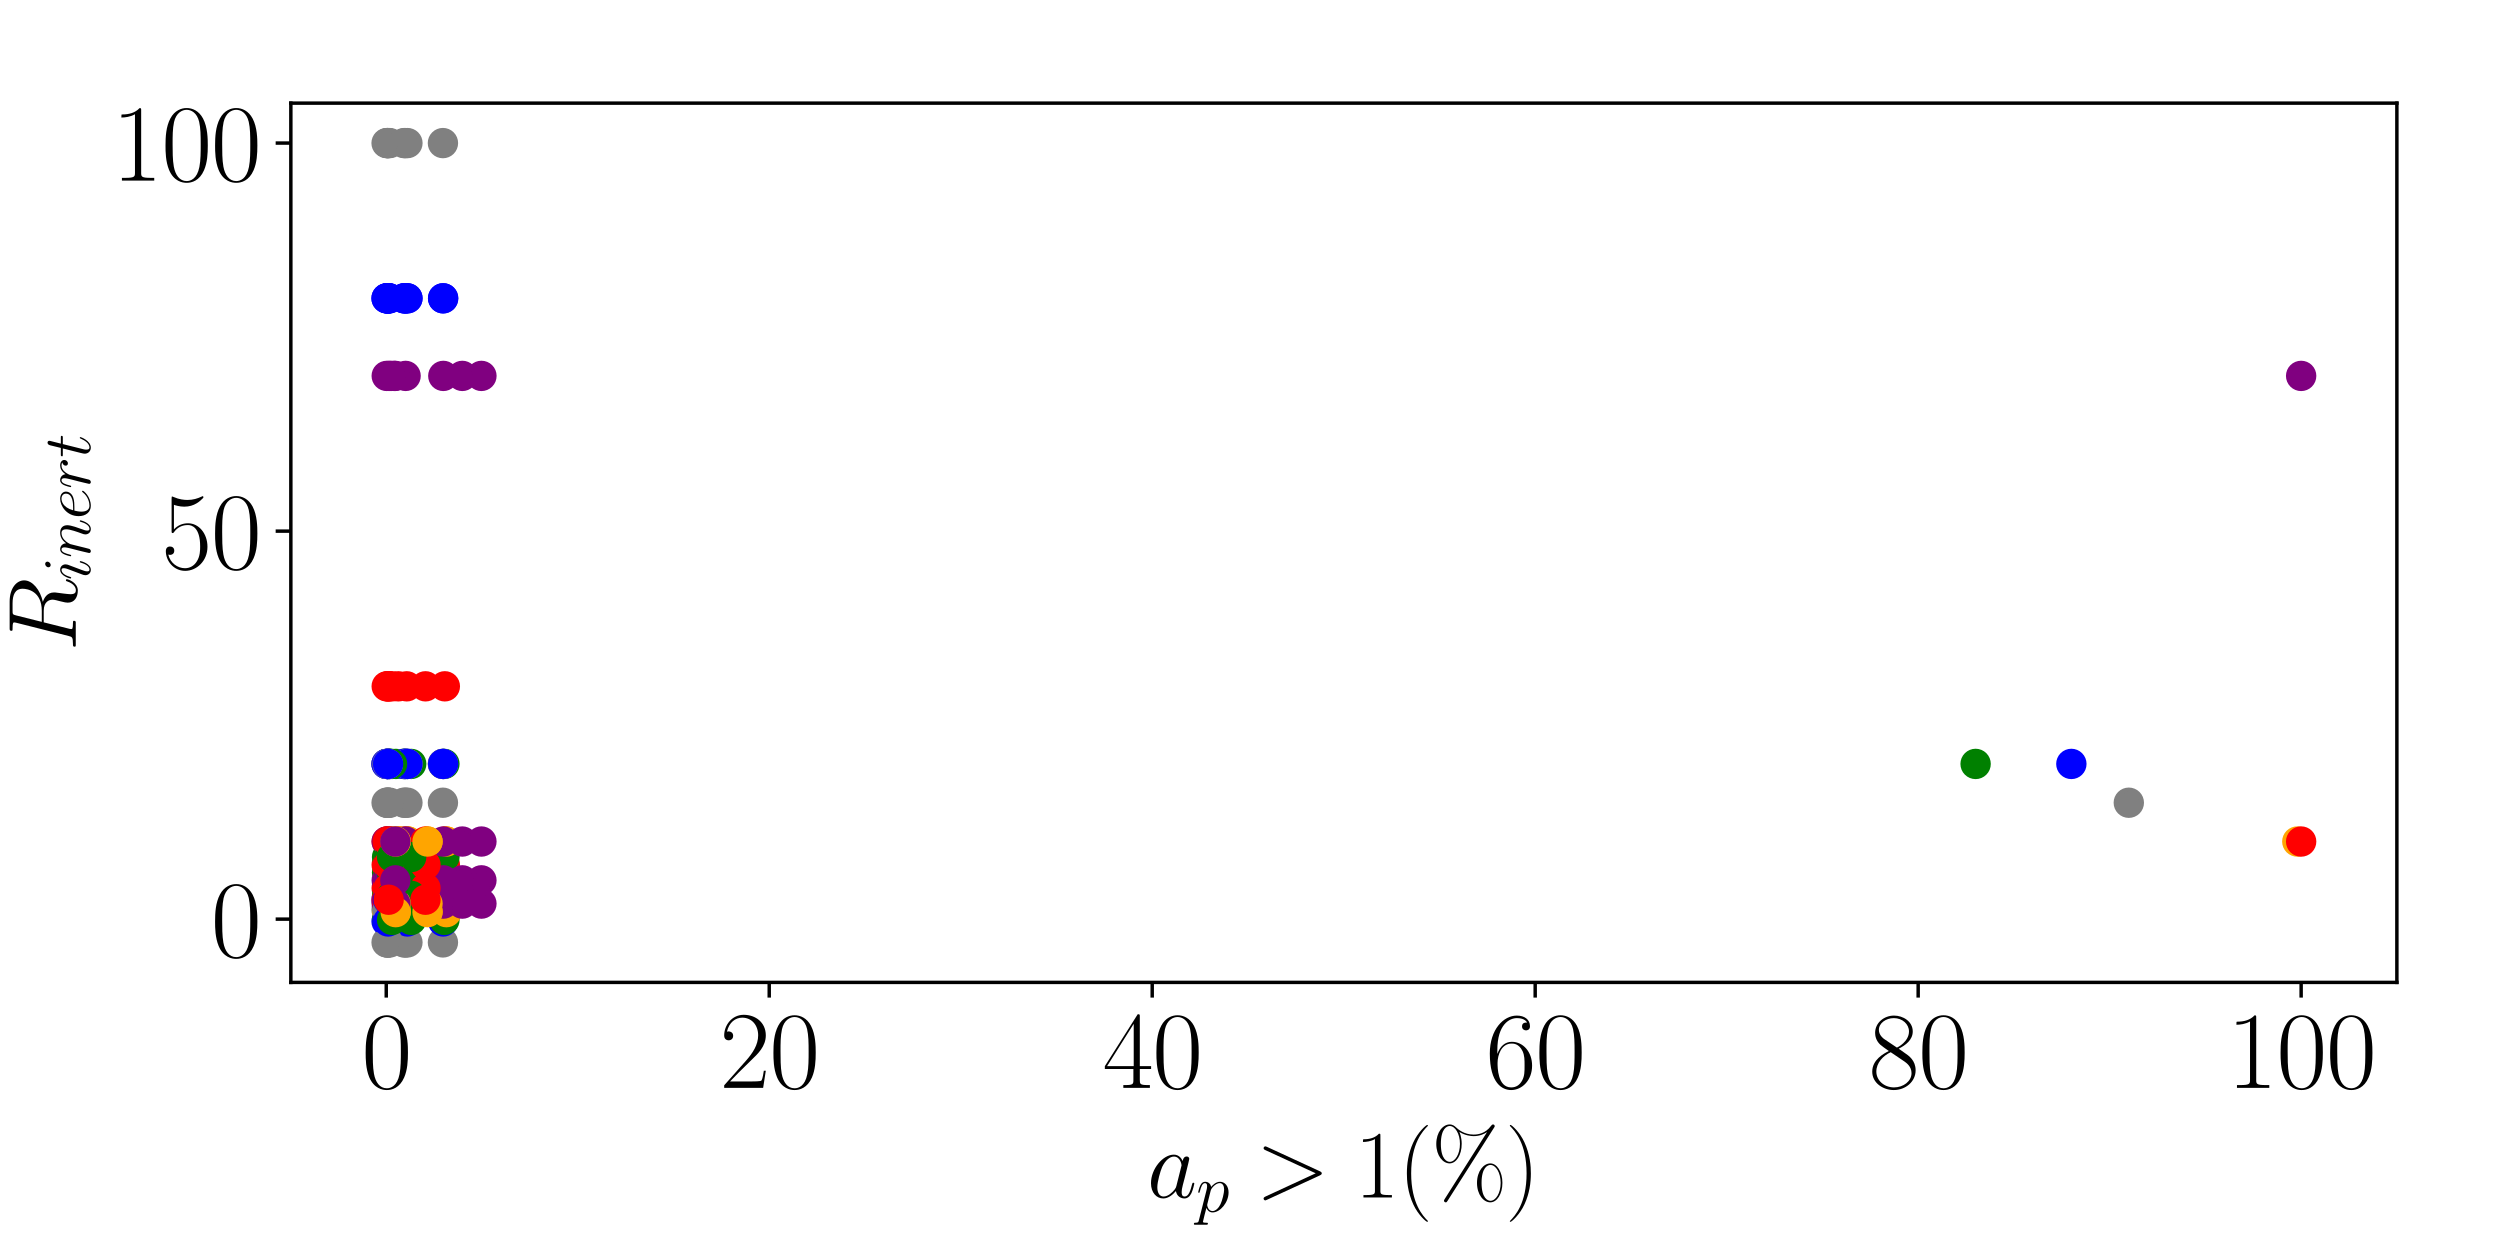 <?xml version="1.0" encoding="utf-8" standalone="no"?>
<!DOCTYPE svg PUBLIC "-//W3C//DTD SVG 1.1//EN"
  "http://www.w3.org/Graphics/SVG/1.1/DTD/svg11.dtd">
<svg xmlns:xlink="http://www.w3.org/1999/xlink" width="576pt" height="288pt" viewBox="0 0 576 288" xmlns="http://www.w3.org/2000/svg" version="1.1">
 <defs>
  <style type="text/css">*{stroke-linejoin: round; stroke-linecap: butt}</style>
 </defs>
 <g id="figure_1">
  <g id="patch_1">
   <path d="M 0 288 
L 576 288 
L 576 0 
L 0 0 
z
" style="fill: #ffffff"/>
  </g>
  <g id="axes_1">
   <g id="patch_2">
    <path d="M 67.011 226.342 
L 552.24 226.342 
L 552.24 23.76 
L 67.011 23.76 
z
" style="fill: #ffffff"/>
   </g>
   <g id="PathCollection_1">
    <defs>
     <path id="m9a58ea8f78" d="M 0 3 
C 0.796 3 1.559 2.684 2.121 2.121 
C 2.684 1.559 3 0.796 3 0 
C 3 -0.796 2.684 -1.559 2.121 -2.121 
C 1.559 -2.684 0.796 -3 0 -3 
C -0.796 -3 -1.559 -2.684 -2.121 -2.121 
C -2.684 -1.559 -3 -0.796 -3 0 
C -3 0.796 -2.684 1.559 -2.121 2.121 
C -1.559 2.684 -0.796 3 0 3 
z
" style="stroke: #808080"/>
    </defs>
    <g clip-path="url(#pacbb74c89a)">
     <use xlink:href="#m9a58ea8f78" x="89.071" y="184.949" style="fill: #808080; stroke: #808080"/>
    </g>
   </g>
   <g id="PathCollection_2">
    <defs>
     <path id="m7982013e64" d="M 0 3 
C 0.796 3 1.559 2.684 2.121 2.121 
C 2.684 1.559 3 0.796 3 0 
C 3 -0.796 2.684 -1.559 2.121 -2.121 
C 1.559 -2.684 0.796 -3 0 -3 
C -0.796 -3 -1.559 -2.684 -2.121 -2.121 
C -2.684 -1.559 -3 -0.796 -3 0 
C -3 0.796 -2.684 1.559 -2.121 2.121 
C -1.559 2.684 -0.796 3 0 3 
z
" style="stroke: #0000ff"/>
    </defs>
    <g clip-path="url(#pacbb74c89a)">
     <use xlink:href="#m7982013e64" x="89.067" y="176.009" style="fill: #0000ff; stroke: #0000ff"/>
    </g>
   </g>
   <g id="PathCollection_3">
    <defs>
     <path id="mbfe1194806" d="M 0 3 
C 0.796 3 1.559 2.684 2.121 2.121 
C 2.684 1.559 3 0.796 3 0 
C 3 -0.796 2.684 -1.559 2.121 -2.121 
C 1.559 -2.684 0.796 -3 0 -3 
C -0.796 -3 -1.559 -2.684 -2.121 -2.121 
C -2.684 -1.559 -3 -0.796 -3 0 
C -3 0.796 -2.684 1.559 -2.121 2.121 
C -1.559 2.684 -0.796 3 0 3 
z
" style="stroke: #008000"/>
    </defs>
    <g clip-path="url(#pacbb74c89a)">
     <use xlink:href="#mbfe1194806" x="89.182" y="176.009" style="fill: #008000; stroke: #008000"/>
    </g>
   </g>
   <g id="PathCollection_4">
    <defs>
     <path id="m1aff3ecb33" d="M 0 3 
C 0.796 3 1.559 2.684 2.121 2.121 
C 2.684 1.559 3 0.796 3 0 
C 3 -0.796 2.684 -1.559 2.121 -2.121 
C 1.559 -2.684 0.796 -3 0 -3 
C -0.796 -3 -1.559 -2.684 -2.121 -2.121 
C -2.684 -1.559 -3 -0.796 -3 0 
C -3 0.796 -2.684 1.559 -2.121 2.121 
C -1.559 2.684 -0.796 3 0 3 
z
" style="stroke: #ffa500"/>
    </defs>
    <g clip-path="url(#pacbb74c89a)">
     <use xlink:href="#m1aff3ecb33" x="89.332" y="193.889" style="fill: #ffa500; stroke: #ffa500"/>
    </g>
   </g>
   <g id="PathCollection_5">
    <defs>
     <path id="m64bc65f835" d="M 0 3 
C 0.796 3 1.559 2.684 2.121 2.121 
C 2.684 1.559 3 0.796 3 0 
C 3 -0.796 2.684 -1.559 2.121 -2.121 
C 1.559 -2.684 0.796 -3 0 -3 
C -0.796 -3 -1.559 -2.684 -2.121 -2.121 
C -2.684 -1.559 -3 -0.796 -3 0 
C -3 0.796 -2.684 1.559 -2.121 2.121 
C -1.559 2.684 -0.796 3 0 3 
z
" style="stroke: #ff0000"/>
    </defs>
    <g clip-path="url(#pacbb74c89a)">
     <use xlink:href="#m64bc65f835" x="89.098" y="193.889" style="fill: #ff0000; stroke: #ff0000"/>
    </g>
   </g>
   <g id="PathCollection_6">
    <defs>
     <path id="mdf7a6b8884" d="M 0 3 
C 0.796 3 1.559 2.684 2.121 2.121 
C 2.684 1.559 3 0.796 3 0 
C 3 -0.796 2.684 -1.559 2.121 -2.121 
C 1.559 -2.684 0.796 -3 0 -3 
C -0.796 -3 -1.559 -2.684 -2.121 -2.121 
C -2.684 -1.559 -3 -0.796 -3 0 
C -3 0.796 -2.684 1.559 -2.121 2.121 
C -1.559 2.684 -0.796 3 0 3 
z
" style="stroke: #800080"/>
    </defs>
    <g clip-path="url(#pacbb74c89a)">
     <use xlink:href="#mdf7a6b8884" x="89.102" y="86.609" style="fill: #800080; stroke: #800080"/>
    </g>
   </g>
   <g id="PathCollection_7">
    <g clip-path="url(#pacbb74c89a)">
     <use xlink:href="#m9a58ea8f78" x="89.071" y="209.624" style="fill: #808080; stroke: #808080"/>
    </g>
   </g>
   <g id="PathCollection_8">
    <g clip-path="url(#pacbb74c89a)">
     <use xlink:href="#m7982013e64" x="89.067" y="207.299" style="fill: #0000ff; stroke: #0000ff"/>
    </g>
   </g>
   <g id="PathCollection_9">
    <g clip-path="url(#pacbb74c89a)">
     <use xlink:href="#mbfe1194806" x="89.182" y="208.193" style="fill: #008000; stroke: #008000"/>
    </g>
   </g>
   <g id="PathCollection_10">
    <g clip-path="url(#pacbb74c89a)"/>
   </g>
   <g id="PathCollection_11">
    <g clip-path="url(#pacbb74c89a)"/>
   </g>
   <g id="PathCollection_12">
    <g clip-path="url(#pacbb74c89a)"/>
   </g>
   <g id="PathCollection_13">
    <g clip-path="url(#pacbb74c89a)">
     <use xlink:href="#m9a58ea8f78" x="89.071" y="176.009" style="fill: #808080; stroke: #808080"/>
    </g>
   </g>
   <g id="PathCollection_14">
    <g clip-path="url(#pacbb74c89a)">
     <use xlink:href="#m7982013e64" x="89.067" y="68.729" style="fill: #0000ff; stroke: #0000ff"/>
    </g>
   </g>
   <g id="PathCollection_15">
    <g clip-path="url(#pacbb74c89a)">
     <use xlink:href="#mbfe1194806" x="89.182" y="201.041" style="fill: #008000; stroke: #008000"/>
    </g>
   </g>
   <g id="PathCollection_16">
    <g clip-path="url(#pacbb74c89a)">
     <use xlink:href="#m1aff3ecb33" x="89.332" y="208.193" style="fill: #ffa500; stroke: #ffa500"/>
    </g>
   </g>
   <g id="PathCollection_17">
    <g clip-path="url(#pacbb74c89a)">
     <use xlink:href="#m64bc65f835" x="89.098" y="204.617" style="fill: #ff0000; stroke: #ff0000"/>
    </g>
   </g>
   <g id="PathCollection_18">
    <g clip-path="url(#pacbb74c89a)"/>
   </g>
   <g id="PathCollection_19">
    <g clip-path="url(#pacbb74c89a)">
     <use xlink:href="#m9a58ea8f78" x="89.071" y="176.009" style="fill: #808080; stroke: #808080"/>
    </g>
   </g>
   <g id="PathCollection_20">
    <g clip-path="url(#pacbb74c89a)">
     <use xlink:href="#m7982013e64" x="89.067" y="176.009" style="fill: #0000ff; stroke: #0000ff"/>
    </g>
   </g>
   <g id="PathCollection_21">
    <g clip-path="url(#pacbb74c89a)">
     <use xlink:href="#mbfe1194806" x="89.182" y="206.405" style="fill: #008000; stroke: #008000"/>
    </g>
   </g>
   <g id="PathCollection_22">
    <g clip-path="url(#pacbb74c89a)">
     <use xlink:href="#m1aff3ecb33" x="89.332" y="209.982" style="fill: #ffa500; stroke: #ffa500"/>
    </g>
   </g>
   <g id="PathCollection_23">
    <g clip-path="url(#pacbb74c89a)">
     <use xlink:href="#m64bc65f835" x="89.098" y="199.253" style="fill: #ff0000; stroke: #ff0000"/>
    </g>
   </g>
   <g id="PathCollection_24">
    <g clip-path="url(#pacbb74c89a)">
     <use xlink:href="#mdf7a6b8884" x="89.102" y="208.193" style="fill: #800080; stroke: #800080"/>
    </g>
   </g>
   <g id="PathCollection_25">
    <g clip-path="url(#pacbb74c89a)">
     <use xlink:href="#m9a58ea8f78" x="89.071" y="32.968" style="fill: #808080; stroke: #808080"/>
    </g>
   </g>
   <g id="PathCollection_26">
    <g clip-path="url(#pacbb74c89a)">
     <use xlink:href="#m7982013e64" x="89.067" y="68.729" style="fill: #0000ff; stroke: #0000ff"/>
    </g>
   </g>
   <g id="PathCollection_27">
    <g clip-path="url(#pacbb74c89a)">
     <use xlink:href="#mbfe1194806" x="89.182" y="197.465" style="fill: #008000; stroke: #008000"/>
    </g>
   </g>
   <g id="PathCollection_28">
    <g clip-path="url(#pacbb74c89a)">
     <use xlink:href="#m1aff3ecb33" x="89.332" y="193.889" style="fill: #ffa500; stroke: #ffa500"/>
    </g>
   </g>
   <g id="PathCollection_29">
    <g clip-path="url(#pacbb74c89a)">
     <use xlink:href="#m64bc65f835" x="89.098" y="158.129" style="fill: #ff0000; stroke: #ff0000"/>
    </g>
   </g>
   <g id="PathCollection_30">
    <g clip-path="url(#pacbb74c89a)">
     <use xlink:href="#mdf7a6b8884" x="89.102" y="202.829" style="fill: #800080; stroke: #800080"/>
    </g>
   </g>
   <g id="PathCollection_31">
    <g clip-path="url(#pacbb74c89a)">
     <use xlink:href="#m9a58ea8f78" x="89.071" y="217.134" style="fill: #808080; stroke: #808080"/>
    </g>
   </g>
   <g id="PathCollection_32">
    <g clip-path="url(#pacbb74c89a)">
     <use xlink:href="#m7982013e64" x="89.067" y="212.306" style="fill: #0000ff; stroke: #0000ff"/>
    </g>
   </g>
   <g id="PathCollection_33">
    <g clip-path="url(#pacbb74c89a)">
     <use xlink:href="#mbfe1194806" x="89.182" y="211.948" style="fill: #008000; stroke: #008000"/>
    </g>
   </g>
   <g id="PathCollection_34">
    <g clip-path="url(#pacbb74c89a)">
     <use xlink:href="#m1aff3ecb33" x="89.332" y="210.16" style="fill: #ffa500; stroke: #ffa500"/>
    </g>
   </g>
   <g id="PathCollection_35">
    <g clip-path="url(#pacbb74c89a)">
     <use xlink:href="#m64bc65f835" x="89.098" y="207.299" style="fill: #ff0000; stroke: #ff0000"/>
    </g>
   </g>
   <g id="PathCollection_36">
    <g clip-path="url(#pacbb74c89a)">
     <use xlink:href="#mdf7a6b8884" x="89.102" y="193.889" style="fill: #800080; stroke: #800080"/>
    </g>
   </g>
   <g id="PathCollection_37">
    <g clip-path="url(#pacbb74c89a)">
     <use xlink:href="#m9a58ea8f78" x="102.051" y="184.949" style="fill: #808080; stroke: #808080"/>
    </g>
   </g>
   <g id="PathCollection_38">
    <g clip-path="url(#pacbb74c89a)">
     <use xlink:href="#m7982013e64" x="102.095" y="176.009" style="fill: #0000ff; stroke: #0000ff"/>
    </g>
   </g>
   <g id="PathCollection_39">
    <g clip-path="url(#pacbb74c89a)">
     <use xlink:href="#mbfe1194806" x="102.395" y="176.009" style="fill: #008000; stroke: #008000"/>
    </g>
   </g>
   <g id="PathCollection_40">
    <g clip-path="url(#pacbb74c89a)">
     <use xlink:href="#m1aff3ecb33" x="102.845" y="193.889" style="fill: #ffa500; stroke: #ffa500"/>
    </g>
   </g>
   <g id="PathCollection_41">
    <g clip-path="url(#pacbb74c89a)">
     <use xlink:href="#m64bc65f835" x="102.492" y="193.889" style="fill: #ff0000; stroke: #ff0000"/>
    </g>
   </g>
   <g id="PathCollection_42">
    <g clip-path="url(#pacbb74c89a)">
     <use xlink:href="#mdf7a6b8884" x="110.919" y="86.609" style="fill: #800080; stroke: #800080"/>
    </g>
   </g>
   <g id="PathCollection_43">
    <g clip-path="url(#pacbb74c89a)">
     <use xlink:href="#m9a58ea8f78" x="102.051" y="209.624" style="fill: #808080; stroke: #808080"/>
    </g>
   </g>
   <g id="PathCollection_44">
    <g clip-path="url(#pacbb74c89a)">
     <use xlink:href="#m7982013e64" x="102.095" y="207.299" style="fill: #0000ff; stroke: #0000ff"/>
    </g>
   </g>
   <g id="PathCollection_45">
    <g clip-path="url(#pacbb74c89a)">
     <use xlink:href="#mbfe1194806" x="102.395" y="208.193" style="fill: #008000; stroke: #008000"/>
    </g>
   </g>
   <g id="PathCollection_46">
    <g clip-path="url(#pacbb74c89a)"/>
   </g>
   <g id="PathCollection_47">
    <g clip-path="url(#pacbb74c89a)"/>
   </g>
   <g id="PathCollection_48">
    <g clip-path="url(#pacbb74c89a)"/>
   </g>
   <g id="PathCollection_49">
    <g clip-path="url(#pacbb74c89a)">
     <use xlink:href="#m9a58ea8f78" x="102.051" y="176.009" style="fill: #808080; stroke: #808080"/>
    </g>
   </g>
   <g id="PathCollection_50">
    <g clip-path="url(#pacbb74c89a)">
     <use xlink:href="#m7982013e64" x="102.095" y="68.729" style="fill: #0000ff; stroke: #0000ff"/>
    </g>
   </g>
   <g id="PathCollection_51">
    <g clip-path="url(#pacbb74c89a)">
     <use xlink:href="#mbfe1194806" x="102.395" y="201.041" style="fill: #008000; stroke: #008000"/>
    </g>
   </g>
   <g id="PathCollection_52">
    <g clip-path="url(#pacbb74c89a)">
     <use xlink:href="#m1aff3ecb33" x="102.845" y="208.193" style="fill: #ffa500; stroke: #ffa500"/>
    </g>
   </g>
   <g id="PathCollection_53">
    <g clip-path="url(#pacbb74c89a)">
     <use xlink:href="#m64bc65f835" x="102.492" y="204.617" style="fill: #ff0000; stroke: #ff0000"/>
    </g>
   </g>
   <g id="PathCollection_54">
    <g clip-path="url(#pacbb74c89a)"/>
   </g>
   <g id="PathCollection_55">
    <g clip-path="url(#pacbb74c89a)">
     <use xlink:href="#m9a58ea8f78" x="102.051" y="176.009" style="fill: #808080; stroke: #808080"/>
    </g>
   </g>
   <g id="PathCollection_56">
    <g clip-path="url(#pacbb74c89a)">
     <use xlink:href="#m7982013e64" x="102.095" y="176.009" style="fill: #0000ff; stroke: #0000ff"/>
    </g>
   </g>
   <g id="PathCollection_57">
    <g clip-path="url(#pacbb74c89a)">
     <use xlink:href="#mbfe1194806" x="102.395" y="206.405" style="fill: #008000; stroke: #008000"/>
    </g>
   </g>
   <g id="PathCollection_58">
    <g clip-path="url(#pacbb74c89a)">
     <use xlink:href="#m1aff3ecb33" x="102.845" y="209.982" style="fill: #ffa500; stroke: #ffa500"/>
    </g>
   </g>
   <g id="PathCollection_59">
    <g clip-path="url(#pacbb74c89a)">
     <use xlink:href="#m64bc65f835" x="102.492" y="199.253" style="fill: #ff0000; stroke: #ff0000"/>
    </g>
   </g>
   <g id="PathCollection_60">
    <g clip-path="url(#pacbb74c89a)">
     <use xlink:href="#mdf7a6b8884" x="110.919" y="208.193" style="fill: #800080; stroke: #800080"/>
    </g>
   </g>
   <g id="PathCollection_61">
    <g clip-path="url(#pacbb74c89a)">
     <use xlink:href="#m9a58ea8f78" x="102.051" y="32.968" style="fill: #808080; stroke: #808080"/>
    </g>
   </g>
   <g id="PathCollection_62">
    <g clip-path="url(#pacbb74c89a)">
     <use xlink:href="#m7982013e64" x="102.095" y="68.729" style="fill: #0000ff; stroke: #0000ff"/>
    </g>
   </g>
   <g id="PathCollection_63">
    <g clip-path="url(#pacbb74c89a)">
     <use xlink:href="#mbfe1194806" x="102.395" y="197.465" style="fill: #008000; stroke: #008000"/>
    </g>
   </g>
   <g id="PathCollection_64">
    <g clip-path="url(#pacbb74c89a)">
     <use xlink:href="#m1aff3ecb33" x="102.845" y="193.889" style="fill: #ffa500; stroke: #ffa500"/>
    </g>
   </g>
   <g id="PathCollection_65">
    <g clip-path="url(#pacbb74c89a)">
     <use xlink:href="#m64bc65f835" x="102.492" y="158.129" style="fill: #ff0000; stroke: #ff0000"/>
    </g>
   </g>
   <g id="PathCollection_66">
    <g clip-path="url(#pacbb74c89a)">
     <use xlink:href="#mdf7a6b8884" x="110.919" y="202.829" style="fill: #800080; stroke: #800080"/>
    </g>
   </g>
   <g id="PathCollection_67">
    <g clip-path="url(#pacbb74c89a)">
     <use xlink:href="#m9a58ea8f78" x="102.051" y="217.134" style="fill: #808080; stroke: #808080"/>
    </g>
   </g>
   <g id="PathCollection_68">
    <g clip-path="url(#pacbb74c89a)">
     <use xlink:href="#m7982013e64" x="102.095" y="212.306" style="fill: #0000ff; stroke: #0000ff"/>
    </g>
   </g>
   <g id="PathCollection_69">
    <g clip-path="url(#pacbb74c89a)">
     <use xlink:href="#mbfe1194806" x="102.395" y="211.948" style="fill: #008000; stroke: #008000"/>
    </g>
   </g>
   <g id="PathCollection_70">
    <g clip-path="url(#pacbb74c89a)">
     <use xlink:href="#m1aff3ecb33" x="102.845" y="210.16" style="fill: #ffa500; stroke: #ffa500"/>
    </g>
   </g>
   <g id="PathCollection_71">
    <g clip-path="url(#pacbb74c89a)">
     <use xlink:href="#m64bc65f835" x="102.492" y="207.299" style="fill: #ff0000; stroke: #ff0000"/>
    </g>
   </g>
   <g id="PathCollection_72">
    <g clip-path="url(#pacbb74c89a)">
     <use xlink:href="#mdf7a6b8884" x="110.919" y="193.889" style="fill: #800080; stroke: #800080"/>
    </g>
   </g>
   <g id="PathCollection_73">
    <g clip-path="url(#pacbb74c89a)">
     <use xlink:href="#m9a58ea8f78" x="89.804" y="184.949" style="fill: #808080; stroke: #808080"/>
    </g>
   </g>
   <g id="PathCollection_74">
    <g clip-path="url(#pacbb74c89a)">
     <use xlink:href="#m7982013e64" x="89.693" y="176.009" style="fill: #0000ff; stroke: #0000ff"/>
    </g>
   </g>
   <g id="PathCollection_75">
    <g clip-path="url(#pacbb74c89a)">
     <use xlink:href="#mbfe1194806" x="91.22" y="176.009" style="fill: #008000; stroke: #008000"/>
    </g>
   </g>
   <g id="PathCollection_76">
    <g clip-path="url(#pacbb74c89a)">
     <use xlink:href="#m1aff3ecb33" x="93.36" y="193.889" style="fill: #ffa500; stroke: #ffa500"/>
    </g>
   </g>
   <g id="PathCollection_77">
    <g clip-path="url(#pacbb74c89a)">
     <use xlink:href="#m64bc65f835" x="90.36" y="193.889" style="fill: #ff0000; stroke: #ff0000"/>
    </g>
   </g>
   <g id="PathCollection_78">
    <g clip-path="url(#pacbb74c89a)">
     <use xlink:href="#mdf7a6b8884" x="90.801" y="86.609" style="fill: #800080; stroke: #800080"/>
    </g>
   </g>
   <g id="PathCollection_79">
    <g clip-path="url(#pacbb74c89a)">
     <use xlink:href="#m9a58ea8f78" x="89.804" y="209.624" style="fill: #808080; stroke: #808080"/>
    </g>
   </g>
   <g id="PathCollection_80">
    <g clip-path="url(#pacbb74c89a)">
     <use xlink:href="#m7982013e64" x="89.693" y="207.299" style="fill: #0000ff; stroke: #0000ff"/>
    </g>
   </g>
   <g id="PathCollection_81">
    <g clip-path="url(#pacbb74c89a)">
     <use xlink:href="#mbfe1194806" x="91.22" y="208.193" style="fill: #008000; stroke: #008000"/>
    </g>
   </g>
   <g id="PathCollection_82">
    <g clip-path="url(#pacbb74c89a)"/>
   </g>
   <g id="PathCollection_83">
    <g clip-path="url(#pacbb74c89a)"/>
   </g>
   <g id="PathCollection_84">
    <g clip-path="url(#pacbb74c89a)"/>
   </g>
   <g id="PathCollection_85">
    <g clip-path="url(#pacbb74c89a)">
     <use xlink:href="#m9a58ea8f78" x="89.804" y="176.009" style="fill: #808080; stroke: #808080"/>
    </g>
   </g>
   <g id="PathCollection_86">
    <g clip-path="url(#pacbb74c89a)">
     <use xlink:href="#m7982013e64" x="89.693" y="68.729" style="fill: #0000ff; stroke: #0000ff"/>
    </g>
   </g>
   <g id="PathCollection_87">
    <g clip-path="url(#pacbb74c89a)">
     <use xlink:href="#mbfe1194806" x="91.22" y="201.041" style="fill: #008000; stroke: #008000"/>
    </g>
   </g>
   <g id="PathCollection_88">
    <g clip-path="url(#pacbb74c89a)">
     <use xlink:href="#m1aff3ecb33" x="93.36" y="208.193" style="fill: #ffa500; stroke: #ffa500"/>
    </g>
   </g>
   <g id="PathCollection_89">
    <g clip-path="url(#pacbb74c89a)">
     <use xlink:href="#m64bc65f835" x="90.36" y="204.617" style="fill: #ff0000; stroke: #ff0000"/>
    </g>
   </g>
   <g id="PathCollection_90">
    <g clip-path="url(#pacbb74c89a)"/>
   </g>
   <g id="PathCollection_91">
    <g clip-path="url(#pacbb74c89a)">
     <use xlink:href="#m9a58ea8f78" x="89.804" y="176.009" style="fill: #808080; stroke: #808080"/>
    </g>
   </g>
   <g id="PathCollection_92">
    <g clip-path="url(#pacbb74c89a)">
     <use xlink:href="#m7982013e64" x="89.693" y="176.009" style="fill: #0000ff; stroke: #0000ff"/>
    </g>
   </g>
   <g id="PathCollection_93">
    <g clip-path="url(#pacbb74c89a)">
     <use xlink:href="#mbfe1194806" x="91.22" y="206.405" style="fill: #008000; stroke: #008000"/>
    </g>
   </g>
   <g id="PathCollection_94">
    <g clip-path="url(#pacbb74c89a)">
     <use xlink:href="#m1aff3ecb33" x="93.36" y="209.982" style="fill: #ffa500; stroke: #ffa500"/>
    </g>
   </g>
   <g id="PathCollection_95">
    <g clip-path="url(#pacbb74c89a)">
     <use xlink:href="#m64bc65f835" x="90.36" y="199.253" style="fill: #ff0000; stroke: #ff0000"/>
    </g>
   </g>
   <g id="PathCollection_96">
    <g clip-path="url(#pacbb74c89a)">
     <use xlink:href="#mdf7a6b8884" x="90.801" y="208.193" style="fill: #800080; stroke: #800080"/>
    </g>
   </g>
   <g id="PathCollection_97">
    <g clip-path="url(#pacbb74c89a)">
     <use xlink:href="#m9a58ea8f78" x="89.804" y="32.968" style="fill: #808080; stroke: #808080"/>
    </g>
   </g>
   <g id="PathCollection_98">
    <g clip-path="url(#pacbb74c89a)">
     <use xlink:href="#m7982013e64" x="89.693" y="68.729" style="fill: #0000ff; stroke: #0000ff"/>
    </g>
   </g>
   <g id="PathCollection_99">
    <g clip-path="url(#pacbb74c89a)">
     <use xlink:href="#mbfe1194806" x="91.22" y="197.465" style="fill: #008000; stroke: #008000"/>
    </g>
   </g>
   <g id="PathCollection_100">
    <g clip-path="url(#pacbb74c89a)">
     <use xlink:href="#m1aff3ecb33" x="93.36" y="193.889" style="fill: #ffa500; stroke: #ffa500"/>
    </g>
   </g>
   <g id="PathCollection_101">
    <g clip-path="url(#pacbb74c89a)">
     <use xlink:href="#m64bc65f835" x="90.36" y="158.129" style="fill: #ff0000; stroke: #ff0000"/>
    </g>
   </g>
   <g id="PathCollection_102">
    <g clip-path="url(#pacbb74c89a)">
     <use xlink:href="#mdf7a6b8884" x="90.801" y="202.829" style="fill: #800080; stroke: #800080"/>
    </g>
   </g>
   <g id="PathCollection_103">
    <g clip-path="url(#pacbb74c89a)">
     <use xlink:href="#m9a58ea8f78" x="89.804" y="217.134" style="fill: #808080; stroke: #808080"/>
    </g>
   </g>
   <g id="PathCollection_104">
    <g clip-path="url(#pacbb74c89a)">
     <use xlink:href="#m7982013e64" x="89.693" y="212.306" style="fill: #0000ff; stroke: #0000ff"/>
    </g>
   </g>
   <g id="PathCollection_105">
    <g clip-path="url(#pacbb74c89a)">
     <use xlink:href="#mbfe1194806" x="91.22" y="211.948" style="fill: #008000; stroke: #008000"/>
    </g>
   </g>
   <g id="PathCollection_106">
    <g clip-path="url(#pacbb74c89a)">
     <use xlink:href="#m1aff3ecb33" x="93.36" y="210.16" style="fill: #ffa500; stroke: #ffa500"/>
    </g>
   </g>
   <g id="PathCollection_107">
    <g clip-path="url(#pacbb74c89a)">
     <use xlink:href="#m64bc65f835" x="90.36" y="207.299" style="fill: #ff0000; stroke: #ff0000"/>
    </g>
   </g>
   <g id="PathCollection_108">
    <g clip-path="url(#pacbb74c89a)">
     <use xlink:href="#mdf7a6b8884" x="90.801" y="193.889" style="fill: #800080; stroke: #800080"/>
    </g>
   </g>
   <g id="PathCollection_109">
    <g clip-path="url(#pacbb74c89a)">
     <use xlink:href="#m9a58ea8f78" x="93.36" y="184.949" style="fill: #808080; stroke: #808080"/>
    </g>
   </g>
   <g id="PathCollection_110">
    <g clip-path="url(#pacbb74c89a)">
     <use xlink:href="#m7982013e64" x="93.36" y="176.009" style="fill: #0000ff; stroke: #0000ff"/>
    </g>
   </g>
   <g id="PathCollection_111">
    <g clip-path="url(#pacbb74c89a)">
     <use xlink:href="#mbfe1194806" x="93.536" y="176.009" style="fill: #008000; stroke: #008000"/>
    </g>
   </g>
   <g id="PathCollection_112">
    <g clip-path="url(#pacbb74c89a)">
     <use xlink:href="#m1aff3ecb33" x="93.977" y="193.889" style="fill: #ffa500; stroke: #ffa500"/>
    </g>
   </g>
   <g id="PathCollection_113">
    <g clip-path="url(#pacbb74c89a)">
     <use xlink:href="#m64bc65f835" x="93.713" y="193.889" style="fill: #ff0000; stroke: #ff0000"/>
    </g>
   </g>
   <g id="PathCollection_114">
    <g clip-path="url(#pacbb74c89a)">
     <use xlink:href="#mdf7a6b8884" x="102.139" y="86.609" style="fill: #800080; stroke: #800080"/>
    </g>
   </g>
   <g id="PathCollection_115">
    <g clip-path="url(#pacbb74c89a)">
     <use xlink:href="#m9a58ea8f78" x="93.36" y="209.624" style="fill: #808080; stroke: #808080"/>
    </g>
   </g>
   <g id="PathCollection_116">
    <g clip-path="url(#pacbb74c89a)">
     <use xlink:href="#m7982013e64" x="93.36" y="207.299" style="fill: #0000ff; stroke: #0000ff"/>
    </g>
   </g>
   <g id="PathCollection_117">
    <g clip-path="url(#pacbb74c89a)">
     <use xlink:href="#mbfe1194806" x="93.536" y="208.193" style="fill: #008000; stroke: #008000"/>
    </g>
   </g>
   <g id="PathCollection_118">
    <g clip-path="url(#pacbb74c89a)"/>
   </g>
   <g id="PathCollection_119">
    <g clip-path="url(#pacbb74c89a)"/>
   </g>
   <g id="PathCollection_120">
    <g clip-path="url(#pacbb74c89a)"/>
   </g>
   <g id="PathCollection_121">
    <g clip-path="url(#pacbb74c89a)">
     <use xlink:href="#m9a58ea8f78" x="93.36" y="176.009" style="fill: #808080; stroke: #808080"/>
    </g>
   </g>
   <g id="PathCollection_122">
    <g clip-path="url(#pacbb74c89a)">
     <use xlink:href="#m7982013e64" x="93.36" y="68.729" style="fill: #0000ff; stroke: #0000ff"/>
    </g>
   </g>
   <g id="PathCollection_123">
    <g clip-path="url(#pacbb74c89a)">
     <use xlink:href="#mbfe1194806" x="93.536" y="201.041" style="fill: #008000; stroke: #008000"/>
    </g>
   </g>
   <g id="PathCollection_124">
    <g clip-path="url(#pacbb74c89a)">
     <use xlink:href="#m1aff3ecb33" x="93.977" y="208.193" style="fill: #ffa500; stroke: #ffa500"/>
    </g>
   </g>
   <g id="PathCollection_125">
    <g clip-path="url(#pacbb74c89a)">
     <use xlink:href="#m64bc65f835" x="93.713" y="204.617" style="fill: #ff0000; stroke: #ff0000"/>
    </g>
   </g>
   <g id="PathCollection_126">
    <g clip-path="url(#pacbb74c89a)"/>
   </g>
   <g id="PathCollection_127">
    <g clip-path="url(#pacbb74c89a)">
     <use xlink:href="#m9a58ea8f78" x="93.36" y="176.009" style="fill: #808080; stroke: #808080"/>
    </g>
   </g>
   <g id="PathCollection_128">
    <g clip-path="url(#pacbb74c89a)">
     <use xlink:href="#m7982013e64" x="93.36" y="176.009" style="fill: #0000ff; stroke: #0000ff"/>
    </g>
   </g>
   <g id="PathCollection_129">
    <g clip-path="url(#pacbb74c89a)">
     <use xlink:href="#mbfe1194806" x="93.536" y="206.405" style="fill: #008000; stroke: #008000"/>
    </g>
   </g>
   <g id="PathCollection_130">
    <g clip-path="url(#pacbb74c89a)">
     <use xlink:href="#m1aff3ecb33" x="93.977" y="209.982" style="fill: #ffa500; stroke: #ffa500"/>
    </g>
   </g>
   <g id="PathCollection_131">
    <g clip-path="url(#pacbb74c89a)">
     <use xlink:href="#m64bc65f835" x="93.713" y="199.253" style="fill: #ff0000; stroke: #ff0000"/>
    </g>
   </g>
   <g id="PathCollection_132">
    <g clip-path="url(#pacbb74c89a)">
     <use xlink:href="#mdf7a6b8884" x="102.139" y="208.193" style="fill: #800080; stroke: #800080"/>
    </g>
   </g>
   <g id="PathCollection_133">
    <g clip-path="url(#pacbb74c89a)">
     <use xlink:href="#m9a58ea8f78" x="93.36" y="32.968" style="fill: #808080; stroke: #808080"/>
    </g>
   </g>
   <g id="PathCollection_134">
    <g clip-path="url(#pacbb74c89a)">
     <use xlink:href="#m7982013e64" x="93.36" y="68.729" style="fill: #0000ff; stroke: #0000ff"/>
    </g>
   </g>
   <g id="PathCollection_135">
    <g clip-path="url(#pacbb74c89a)">
     <use xlink:href="#mbfe1194806" x="93.536" y="197.465" style="fill: #008000; stroke: #008000"/>
    </g>
   </g>
   <g id="PathCollection_136">
    <g clip-path="url(#pacbb74c89a)">
     <use xlink:href="#m1aff3ecb33" x="93.977" y="193.889" style="fill: #ffa500; stroke: #ffa500"/>
    </g>
   </g>
   <g id="PathCollection_137">
    <g clip-path="url(#pacbb74c89a)">
     <use xlink:href="#m64bc65f835" x="93.713" y="158.129" style="fill: #ff0000; stroke: #ff0000"/>
    </g>
   </g>
   <g id="PathCollection_138">
    <g clip-path="url(#pacbb74c89a)">
     <use xlink:href="#mdf7a6b8884" x="102.139" y="202.829" style="fill: #800080; stroke: #800080"/>
    </g>
   </g>
   <g id="PathCollection_139">
    <g clip-path="url(#pacbb74c89a)">
     <use xlink:href="#m9a58ea8f78" x="93.36" y="217.134" style="fill: #808080; stroke: #808080"/>
    </g>
   </g>
   <g id="PathCollection_140">
    <g clip-path="url(#pacbb74c89a)">
     <use xlink:href="#m7982013e64" x="93.36" y="212.306" style="fill: #0000ff; stroke: #0000ff"/>
    </g>
   </g>
   <g id="PathCollection_141">
    <g clip-path="url(#pacbb74c89a)">
     <use xlink:href="#mbfe1194806" x="93.536" y="211.948" style="fill: #008000; stroke: #008000"/>
    </g>
   </g>
   <g id="PathCollection_142">
    <g clip-path="url(#pacbb74c89a)">
     <use xlink:href="#m1aff3ecb33" x="93.977" y="210.16" style="fill: #ffa500; stroke: #ffa500"/>
    </g>
   </g>
   <g id="PathCollection_143">
    <g clip-path="url(#pacbb74c89a)">
     <use xlink:href="#m64bc65f835" x="93.713" y="207.299" style="fill: #ff0000; stroke: #ff0000"/>
    </g>
   </g>
   <g id="PathCollection_144">
    <g clip-path="url(#pacbb74c89a)">
     <use xlink:href="#mdf7a6b8884" x="102.139" y="193.889" style="fill: #800080; stroke: #800080"/>
    </g>
   </g>
   <g id="PathCollection_145">
    <g clip-path="url(#pacbb74c89a)">
     <use xlink:href="#m9a58ea8f78" x="89.292" y="184.949" style="fill: #808080; stroke: #808080"/>
    </g>
   </g>
   <g id="PathCollection_146">
    <g clip-path="url(#pacbb74c89a)">
     <use xlink:href="#m7982013e64" x="89.252" y="176.009" style="fill: #0000ff; stroke: #0000ff"/>
    </g>
   </g>
   <g id="PathCollection_147">
    <g clip-path="url(#pacbb74c89a)">
     <use xlink:href="#mbfe1194806" x="89.83" y="176.009" style="fill: #008000; stroke: #008000"/>
    </g>
   </g>
   <g id="PathCollection_148">
    <g clip-path="url(#pacbb74c89a)">
     <use xlink:href="#m1aff3ecb33" x="90.713" y="193.889" style="fill: #ffa500; stroke: #ffa500"/>
    </g>
   </g>
   <g id="PathCollection_149">
    <g clip-path="url(#pacbb74c89a)">
     <use xlink:href="#m64bc65f835" x="89.521" y="193.889" style="fill: #ff0000; stroke: #ff0000"/>
    </g>
   </g>
   <g id="PathCollection_150">
    <g clip-path="url(#pacbb74c89a)">
     <use xlink:href="#mdf7a6b8884" x="90.095" y="86.609" style="fill: #800080; stroke: #800080"/>
    </g>
   </g>
   <g id="PathCollection_151">
    <g clip-path="url(#pacbb74c89a)">
     <use xlink:href="#m9a58ea8f78" x="89.292" y="209.624" style="fill: #808080; stroke: #808080"/>
    </g>
   </g>
   <g id="PathCollection_152">
    <g clip-path="url(#pacbb74c89a)">
     <use xlink:href="#m7982013e64" x="89.252" y="207.299" style="fill: #0000ff; stroke: #0000ff"/>
    </g>
   </g>
   <g id="PathCollection_153">
    <g clip-path="url(#pacbb74c89a)">
     <use xlink:href="#mbfe1194806" x="89.83" y="208.193" style="fill: #008000; stroke: #008000"/>
    </g>
   </g>
   <g id="PathCollection_154">
    <g clip-path="url(#pacbb74c89a)"/>
   </g>
   <g id="PathCollection_155">
    <g clip-path="url(#pacbb74c89a)"/>
   </g>
   <g id="PathCollection_156">
    <g clip-path="url(#pacbb74c89a)"/>
   </g>
   <g id="PathCollection_157">
    <g clip-path="url(#pacbb74c89a)">
     <use xlink:href="#m9a58ea8f78" x="89.292" y="176.009" style="fill: #808080; stroke: #808080"/>
    </g>
   </g>
   <g id="PathCollection_158">
    <g clip-path="url(#pacbb74c89a)">
     <use xlink:href="#m7982013e64" x="89.252" y="68.729" style="fill: #0000ff; stroke: #0000ff"/>
    </g>
   </g>
   <g id="PathCollection_159">
    <g clip-path="url(#pacbb74c89a)">
     <use xlink:href="#mbfe1194806" x="89.83" y="201.041" style="fill: #008000; stroke: #008000"/>
    </g>
   </g>
   <g id="PathCollection_160">
    <g clip-path="url(#pacbb74c89a)">
     <use xlink:href="#m1aff3ecb33" x="90.713" y="208.193" style="fill: #ffa500; stroke: #ffa500"/>
    </g>
   </g>
   <g id="PathCollection_161">
    <g clip-path="url(#pacbb74c89a)">
     <use xlink:href="#m64bc65f835" x="89.521" y="204.617" style="fill: #ff0000; stroke: #ff0000"/>
    </g>
   </g>
   <g id="PathCollection_162">
    <g clip-path="url(#pacbb74c89a)"/>
   </g>
   <g id="PathCollection_163">
    <g clip-path="url(#pacbb74c89a)">
     <use xlink:href="#m9a58ea8f78" x="89.292" y="176.009" style="fill: #808080; stroke: #808080"/>
    </g>
   </g>
   <g id="PathCollection_164">
    <g clip-path="url(#pacbb74c89a)">
     <use xlink:href="#m7982013e64" x="89.252" y="176.009" style="fill: #0000ff; stroke: #0000ff"/>
    </g>
   </g>
   <g id="PathCollection_165">
    <g clip-path="url(#pacbb74c89a)">
     <use xlink:href="#mbfe1194806" x="89.83" y="206.405" style="fill: #008000; stroke: #008000"/>
    </g>
   </g>
   <g id="PathCollection_166">
    <g clip-path="url(#pacbb74c89a)">
     <use xlink:href="#m1aff3ecb33" x="90.713" y="209.982" style="fill: #ffa500; stroke: #ffa500"/>
    </g>
   </g>
   <g id="PathCollection_167">
    <g clip-path="url(#pacbb74c89a)">
     <use xlink:href="#m64bc65f835" x="89.521" y="199.253" style="fill: #ff0000; stroke: #ff0000"/>
    </g>
   </g>
   <g id="PathCollection_168">
    <g clip-path="url(#pacbb74c89a)">
     <use xlink:href="#mdf7a6b8884" x="90.095" y="208.193" style="fill: #800080; stroke: #800080"/>
    </g>
   </g>
   <g id="PathCollection_169">
    <g clip-path="url(#pacbb74c89a)">
     <use xlink:href="#m9a58ea8f78" x="89.292" y="32.968" style="fill: #808080; stroke: #808080"/>
    </g>
   </g>
   <g id="PathCollection_170">
    <g clip-path="url(#pacbb74c89a)">
     <use xlink:href="#m7982013e64" x="89.252" y="68.729" style="fill: #0000ff; stroke: #0000ff"/>
    </g>
   </g>
   <g id="PathCollection_171">
    <g clip-path="url(#pacbb74c89a)">
     <use xlink:href="#mbfe1194806" x="89.83" y="197.465" style="fill: #008000; stroke: #008000"/>
    </g>
   </g>
   <g id="PathCollection_172">
    <g clip-path="url(#pacbb74c89a)">
     <use xlink:href="#m1aff3ecb33" x="90.713" y="193.889" style="fill: #ffa500; stroke: #ffa500"/>
    </g>
   </g>
   <g id="PathCollection_173">
    <g clip-path="url(#pacbb74c89a)">
     <use xlink:href="#m64bc65f835" x="89.521" y="158.129" style="fill: #ff0000; stroke: #ff0000"/>
    </g>
   </g>
   <g id="PathCollection_174">
    <g clip-path="url(#pacbb74c89a)">
     <use xlink:href="#mdf7a6b8884" x="90.095" y="202.829" style="fill: #800080; stroke: #800080"/>
    </g>
   </g>
   <g id="PathCollection_175">
    <g clip-path="url(#pacbb74c89a)">
     <use xlink:href="#m9a58ea8f78" x="89.292" y="217.134" style="fill: #808080; stroke: #808080"/>
    </g>
   </g>
   <g id="PathCollection_176">
    <g clip-path="url(#pacbb74c89a)">
     <use xlink:href="#m7982013e64" x="89.252" y="212.306" style="fill: #0000ff; stroke: #0000ff"/>
    </g>
   </g>
   <g id="PathCollection_177">
    <g clip-path="url(#pacbb74c89a)">
     <use xlink:href="#mbfe1194806" x="89.83" y="211.948" style="fill: #008000; stroke: #008000"/>
    </g>
   </g>
   <g id="PathCollection_178">
    <g clip-path="url(#pacbb74c89a)">
     <use xlink:href="#m1aff3ecb33" x="90.713" y="210.16" style="fill: #ffa500; stroke: #ffa500"/>
    </g>
   </g>
   <g id="PathCollection_179">
    <g clip-path="url(#pacbb74c89a)">
     <use xlink:href="#m64bc65f835" x="89.521" y="207.299" style="fill: #ff0000; stroke: #ff0000"/>
    </g>
   </g>
   <g id="PathCollection_180">
    <g clip-path="url(#pacbb74c89a)">
     <use xlink:href="#mdf7a6b8884" x="90.095" y="193.889" style="fill: #800080; stroke: #800080"/>
    </g>
   </g>
   <g id="PathCollection_181">
    <g clip-path="url(#pacbb74c89a)">
     <use xlink:href="#m9a58ea8f78" x="93.095" y="184.949" style="fill: #808080; stroke: #808080"/>
    </g>
   </g>
   <g id="PathCollection_182">
    <g clip-path="url(#pacbb74c89a)">
     <use xlink:href="#m7982013e64" x="93.095" y="176.009" style="fill: #0000ff; stroke: #0000ff"/>
    </g>
   </g>
   <g id="PathCollection_183">
    <g clip-path="url(#pacbb74c89a)">
     <use xlink:href="#mbfe1194806" x="92.83" y="176.009" style="fill: #008000; stroke: #008000"/>
    </g>
   </g>
   <g id="PathCollection_184">
    <g clip-path="url(#pacbb74c89a)">
     <use xlink:href="#m1aff3ecb33" x="91.86" y="193.889" style="fill: #ffa500; stroke: #ffa500"/>
    </g>
   </g>
   <g id="PathCollection_185">
    <g clip-path="url(#pacbb74c89a)">
     <use xlink:href="#m64bc65f835" x="91.771" y="193.889" style="fill: #ff0000; stroke: #ff0000"/>
    </g>
   </g>
   <g id="PathCollection_186">
    <g clip-path="url(#pacbb74c89a)">
     <use xlink:href="#mdf7a6b8884" x="93.448" y="86.609" style="fill: #800080; stroke: #800080"/>
    </g>
   </g>
   <g id="PathCollection_187">
    <g clip-path="url(#pacbb74c89a)">
     <use xlink:href="#m9a58ea8f78" x="93.095" y="209.624" style="fill: #808080; stroke: #808080"/>
    </g>
   </g>
   <g id="PathCollection_188">
    <g clip-path="url(#pacbb74c89a)">
     <use xlink:href="#m7982013e64" x="93.095" y="207.299" style="fill: #0000ff; stroke: #0000ff"/>
    </g>
   </g>
   <g id="PathCollection_189">
    <g clip-path="url(#pacbb74c89a)">
     <use xlink:href="#mbfe1194806" x="92.83" y="208.193" style="fill: #008000; stroke: #008000"/>
    </g>
   </g>
   <g id="PathCollection_190">
    <g clip-path="url(#pacbb74c89a)"/>
   </g>
   <g id="PathCollection_191">
    <g clip-path="url(#pacbb74c89a)"/>
   </g>
   <g id="PathCollection_192">
    <g clip-path="url(#pacbb74c89a)"/>
   </g>
   <g id="PathCollection_193">
    <g clip-path="url(#pacbb74c89a)">
     <use xlink:href="#m9a58ea8f78" x="93.095" y="176.009" style="fill: #808080; stroke: #808080"/>
    </g>
   </g>
   <g id="PathCollection_194">
    <g clip-path="url(#pacbb74c89a)">
     <use xlink:href="#m7982013e64" x="93.095" y="68.729" style="fill: #0000ff; stroke: #0000ff"/>
    </g>
   </g>
   <g id="PathCollection_195">
    <g clip-path="url(#pacbb74c89a)">
     <use xlink:href="#mbfe1194806" x="92.83" y="201.041" style="fill: #008000; stroke: #008000"/>
    </g>
   </g>
   <g id="PathCollection_196">
    <g clip-path="url(#pacbb74c89a)">
     <use xlink:href="#m1aff3ecb33" x="91.86" y="208.193" style="fill: #ffa500; stroke: #ffa500"/>
    </g>
   </g>
   <g id="PathCollection_197">
    <g clip-path="url(#pacbb74c89a)">
     <use xlink:href="#m64bc65f835" x="91.771" y="204.617" style="fill: #ff0000; stroke: #ff0000"/>
    </g>
   </g>
   <g id="PathCollection_198">
    <g clip-path="url(#pacbb74c89a)"/>
   </g>
   <g id="PathCollection_199">
    <g clip-path="url(#pacbb74c89a)">
     <use xlink:href="#m9a58ea8f78" x="93.095" y="176.009" style="fill: #808080; stroke: #808080"/>
    </g>
   </g>
   <g id="PathCollection_200">
    <g clip-path="url(#pacbb74c89a)">
     <use xlink:href="#m7982013e64" x="93.095" y="176.009" style="fill: #0000ff; stroke: #0000ff"/>
    </g>
   </g>
   <g id="PathCollection_201">
    <g clip-path="url(#pacbb74c89a)">
     <use xlink:href="#mbfe1194806" x="92.83" y="206.405" style="fill: #008000; stroke: #008000"/>
    </g>
   </g>
   <g id="PathCollection_202">
    <g clip-path="url(#pacbb74c89a)">
     <use xlink:href="#m1aff3ecb33" x="91.86" y="209.982" style="fill: #ffa500; stroke: #ffa500"/>
    </g>
   </g>
   <g id="PathCollection_203">
    <g clip-path="url(#pacbb74c89a)">
     <use xlink:href="#m64bc65f835" x="91.771" y="199.253" style="fill: #ff0000; stroke: #ff0000"/>
    </g>
   </g>
   <g id="PathCollection_204">
    <g clip-path="url(#pacbb74c89a)">
     <use xlink:href="#mdf7a6b8884" x="93.448" y="208.193" style="fill: #800080; stroke: #800080"/>
    </g>
   </g>
   <g id="PathCollection_205">
    <g clip-path="url(#pacbb74c89a)">
     <use xlink:href="#m9a58ea8f78" x="93.095" y="32.968" style="fill: #808080; stroke: #808080"/>
    </g>
   </g>
   <g id="PathCollection_206">
    <g clip-path="url(#pacbb74c89a)">
     <use xlink:href="#m7982013e64" x="93.095" y="68.729" style="fill: #0000ff; stroke: #0000ff"/>
    </g>
   </g>
   <g id="PathCollection_207">
    <g clip-path="url(#pacbb74c89a)">
     <use xlink:href="#mbfe1194806" x="92.83" y="197.465" style="fill: #008000; stroke: #008000"/>
    </g>
   </g>
   <g id="PathCollection_208">
    <g clip-path="url(#pacbb74c89a)">
     <use xlink:href="#m1aff3ecb33" x="91.86" y="193.889" style="fill: #ffa500; stroke: #ffa500"/>
    </g>
   </g>
   <g id="PathCollection_209">
    <g clip-path="url(#pacbb74c89a)">
     <use xlink:href="#m64bc65f835" x="91.771" y="158.129" style="fill: #ff0000; stroke: #ff0000"/>
    </g>
   </g>
   <g id="PathCollection_210">
    <g clip-path="url(#pacbb74c89a)">
     <use xlink:href="#mdf7a6b8884" x="93.448" y="202.829" style="fill: #800080; stroke: #800080"/>
    </g>
   </g>
   <g id="PathCollection_211">
    <g clip-path="url(#pacbb74c89a)">
     <use xlink:href="#m9a58ea8f78" x="93.095" y="217.134" style="fill: #808080; stroke: #808080"/>
    </g>
   </g>
   <g id="PathCollection_212">
    <g clip-path="url(#pacbb74c89a)">
     <use xlink:href="#m7982013e64" x="93.095" y="212.306" style="fill: #0000ff; stroke: #0000ff"/>
    </g>
   </g>
   <g id="PathCollection_213">
    <g clip-path="url(#pacbb74c89a)">
     <use xlink:href="#mbfe1194806" x="92.83" y="211.948" style="fill: #008000; stroke: #008000"/>
    </g>
   </g>
   <g id="PathCollection_214">
    <g clip-path="url(#pacbb74c89a)">
     <use xlink:href="#m1aff3ecb33" x="91.86" y="210.16" style="fill: #ffa500; stroke: #ffa500"/>
    </g>
   </g>
   <g id="PathCollection_215">
    <g clip-path="url(#pacbb74c89a)">
     <use xlink:href="#m64bc65f835" x="91.771" y="207.299" style="fill: #ff0000; stroke: #ff0000"/>
    </g>
   </g>
   <g id="PathCollection_216">
    <g clip-path="url(#pacbb74c89a)">
     <use xlink:href="#mdf7a6b8884" x="93.448" y="193.889" style="fill: #800080; stroke: #800080"/>
    </g>
   </g>
   <g id="PathCollection_217">
    <g clip-path="url(#pacbb74c89a)">
     <use xlink:href="#m9a58ea8f78" x="89.367" y="184.949" style="fill: #808080; stroke: #808080"/>
    </g>
   </g>
   <g id="PathCollection_218">
    <g clip-path="url(#pacbb74c89a)">
     <use xlink:href="#m7982013e64" x="89.363" y="176.009" style="fill: #0000ff; stroke: #0000ff"/>
    </g>
   </g>
   <g id="PathCollection_219">
    <g clip-path="url(#pacbb74c89a)">
     <use xlink:href="#mbfe1194806" x="89.786" y="176.009" style="fill: #008000; stroke: #008000"/>
    </g>
   </g>
   <g id="PathCollection_220">
    <g clip-path="url(#pacbb74c89a)">
     <use xlink:href="#m1aff3ecb33" x="90.095" y="193.889" style="fill: #ffa500; stroke: #ffa500"/>
    </g>
   </g>
   <g id="PathCollection_221">
    <g clip-path="url(#pacbb74c89a)">
     <use xlink:href="#m64bc65f835" x="89.296" y="193.889" style="fill: #ff0000; stroke: #ff0000"/>
    </g>
   </g>
   <g id="PathCollection_222">
    <g clip-path="url(#pacbb74c89a)">
     <use xlink:href="#mdf7a6b8884" x="89.654" y="86.609" style="fill: #800080; stroke: #800080"/>
    </g>
   </g>
   <g id="PathCollection_223">
    <g clip-path="url(#pacbb74c89a)">
     <use xlink:href="#m9a58ea8f78" x="89.367" y="209.624" style="fill: #808080; stroke: #808080"/>
    </g>
   </g>
   <g id="PathCollection_224">
    <g clip-path="url(#pacbb74c89a)">
     <use xlink:href="#m7982013e64" x="89.363" y="207.299" style="fill: #0000ff; stroke: #0000ff"/>
    </g>
   </g>
   <g id="PathCollection_225">
    <g clip-path="url(#pacbb74c89a)">
     <use xlink:href="#mbfe1194806" x="89.786" y="208.193" style="fill: #008000; stroke: #008000"/>
    </g>
   </g>
   <g id="PathCollection_226">
    <g clip-path="url(#pacbb74c89a)"/>
   </g>
   <g id="PathCollection_227">
    <g clip-path="url(#pacbb74c89a)"/>
   </g>
   <g id="PathCollection_228">
    <g clip-path="url(#pacbb74c89a)"/>
   </g>
   <g id="PathCollection_229">
    <g clip-path="url(#pacbb74c89a)">
     <use xlink:href="#m9a58ea8f78" x="89.367" y="176.009" style="fill: #808080; stroke: #808080"/>
    </g>
   </g>
   <g id="PathCollection_230">
    <g clip-path="url(#pacbb74c89a)">
     <use xlink:href="#m7982013e64" x="89.363" y="68.729" style="fill: #0000ff; stroke: #0000ff"/>
    </g>
   </g>
   <g id="PathCollection_231">
    <g clip-path="url(#pacbb74c89a)">
     <use xlink:href="#mbfe1194806" x="89.786" y="201.041" style="fill: #008000; stroke: #008000"/>
    </g>
   </g>
   <g id="PathCollection_232">
    <g clip-path="url(#pacbb74c89a)">
     <use xlink:href="#m1aff3ecb33" x="90.095" y="208.193" style="fill: #ffa500; stroke: #ffa500"/>
    </g>
   </g>
   <g id="PathCollection_233">
    <g clip-path="url(#pacbb74c89a)">
     <use xlink:href="#m64bc65f835" x="89.296" y="204.617" style="fill: #ff0000; stroke: #ff0000"/>
    </g>
   </g>
   <g id="PathCollection_234">
    <g clip-path="url(#pacbb74c89a)"/>
   </g>
   <g id="PathCollection_235">
    <g clip-path="url(#pacbb74c89a)">
     <use xlink:href="#m9a58ea8f78" x="89.367" y="176.009" style="fill: #808080; stroke: #808080"/>
    </g>
   </g>
   <g id="PathCollection_236">
    <g clip-path="url(#pacbb74c89a)">
     <use xlink:href="#m7982013e64" x="89.363" y="176.009" style="fill: #0000ff; stroke: #0000ff"/>
    </g>
   </g>
   <g id="PathCollection_237">
    <g clip-path="url(#pacbb74c89a)">
     <use xlink:href="#mbfe1194806" x="89.786" y="206.405" style="fill: #008000; stroke: #008000"/>
    </g>
   </g>
   <g id="PathCollection_238">
    <g clip-path="url(#pacbb74c89a)">
     <use xlink:href="#m1aff3ecb33" x="90.095" y="209.982" style="fill: #ffa500; stroke: #ffa500"/>
    </g>
   </g>
   <g id="PathCollection_239">
    <g clip-path="url(#pacbb74c89a)">
     <use xlink:href="#m64bc65f835" x="89.296" y="199.253" style="fill: #ff0000; stroke: #ff0000"/>
    </g>
   </g>
   <g id="PathCollection_240">
    <g clip-path="url(#pacbb74c89a)">
     <use xlink:href="#mdf7a6b8884" x="89.654" y="208.193" style="fill: #800080; stroke: #800080"/>
    </g>
   </g>
   <g id="PathCollection_241">
    <g clip-path="url(#pacbb74c89a)">
     <use xlink:href="#m9a58ea8f78" x="89.367" y="32.968" style="fill: #808080; stroke: #808080"/>
    </g>
   </g>
   <g id="PathCollection_242">
    <g clip-path="url(#pacbb74c89a)">
     <use xlink:href="#m7982013e64" x="89.363" y="68.729" style="fill: #0000ff; stroke: #0000ff"/>
    </g>
   </g>
   <g id="PathCollection_243">
    <g clip-path="url(#pacbb74c89a)">
     <use xlink:href="#mbfe1194806" x="89.786" y="197.465" style="fill: #008000; stroke: #008000"/>
    </g>
   </g>
   <g id="PathCollection_244">
    <g clip-path="url(#pacbb74c89a)">
     <use xlink:href="#m1aff3ecb33" x="90.095" y="193.889" style="fill: #ffa500; stroke: #ffa500"/>
    </g>
   </g>
   <g id="PathCollection_245">
    <g clip-path="url(#pacbb74c89a)">
     <use xlink:href="#m64bc65f835" x="89.296" y="158.129" style="fill: #ff0000; stroke: #ff0000"/>
    </g>
   </g>
   <g id="PathCollection_246">
    <g clip-path="url(#pacbb74c89a)">
     <use xlink:href="#mdf7a6b8884" x="89.654" y="202.829" style="fill: #800080; stroke: #800080"/>
    </g>
   </g>
   <g id="PathCollection_247">
    <g clip-path="url(#pacbb74c89a)">
     <use xlink:href="#m9a58ea8f78" x="89.367" y="217.134" style="fill: #808080; stroke: #808080"/>
    </g>
   </g>
   <g id="PathCollection_248">
    <g clip-path="url(#pacbb74c89a)">
     <use xlink:href="#m7982013e64" x="89.363" y="212.306" style="fill: #0000ff; stroke: #0000ff"/>
    </g>
   </g>
   <g id="PathCollection_249">
    <g clip-path="url(#pacbb74c89a)">
     <use xlink:href="#mbfe1194806" x="89.786" y="211.948" style="fill: #008000; stroke: #008000"/>
    </g>
   </g>
   <g id="PathCollection_250">
    <g clip-path="url(#pacbb74c89a)">
     <use xlink:href="#m1aff3ecb33" x="90.095" y="210.16" style="fill: #ffa500; stroke: #ffa500"/>
    </g>
   </g>
   <g id="PathCollection_251">
    <g clip-path="url(#pacbb74c89a)">
     <use xlink:href="#m64bc65f835" x="89.296" y="207.299" style="fill: #ff0000; stroke: #ff0000"/>
    </g>
   </g>
   <g id="PathCollection_252">
    <g clip-path="url(#pacbb74c89a)">
     <use xlink:href="#mdf7a6b8884" x="89.654" y="193.889" style="fill: #800080; stroke: #800080"/>
    </g>
   </g>
   <g id="PathCollection_253">
    <g clip-path="url(#pacbb74c89a)">
     <use xlink:href="#m9a58ea8f78" x="93.871" y="184.949" style="fill: #808080; stroke: #808080"/>
    </g>
   </g>
   <g id="PathCollection_254">
    <g clip-path="url(#pacbb74c89a)">
     <use xlink:href="#m7982013e64" x="93.871" y="176.009" style="fill: #0000ff; stroke: #0000ff"/>
    </g>
   </g>
   <g id="PathCollection_255">
    <g clip-path="url(#pacbb74c89a)">
     <use xlink:href="#mbfe1194806" x="94.741" y="176.009" style="fill: #008000; stroke: #008000"/>
    </g>
   </g>
   <g id="PathCollection_256">
    <g clip-path="url(#pacbb74c89a)">
     <use xlink:href="#m1aff3ecb33" x="98.5" y="193.889" style="fill: #ffa500; stroke: #ffa500"/>
    </g>
   </g>
   <g id="PathCollection_257">
    <g clip-path="url(#pacbb74c89a)">
     <use xlink:href="#m64bc65f835" x="98.032" y="193.889" style="fill: #ff0000; stroke: #ff0000"/>
    </g>
   </g>
   <g id="PathCollection_258">
    <g clip-path="url(#pacbb74c89a)">
     <use xlink:href="#mdf7a6b8884" x="106.516" y="86.609" style="fill: #800080; stroke: #800080"/>
    </g>
   </g>
   <g id="PathCollection_259">
    <g clip-path="url(#pacbb74c89a)">
     <use xlink:href="#m9a58ea8f78" x="93.871" y="209.624" style="fill: #808080; stroke: #808080"/>
    </g>
   </g>
   <g id="PathCollection_260">
    <g clip-path="url(#pacbb74c89a)">
     <use xlink:href="#m7982013e64" x="93.871" y="207.299" style="fill: #0000ff; stroke: #0000ff"/>
    </g>
   </g>
   <g id="PathCollection_261">
    <g clip-path="url(#pacbb74c89a)">
     <use xlink:href="#mbfe1194806" x="94.741" y="208.193" style="fill: #008000; stroke: #008000"/>
    </g>
   </g>
   <g id="PathCollection_262">
    <g clip-path="url(#pacbb74c89a)"/>
   </g>
   <g id="PathCollection_263">
    <g clip-path="url(#pacbb74c89a)"/>
   </g>
   <g id="PathCollection_264">
    <g clip-path="url(#pacbb74c89a)"/>
   </g>
   <g id="PathCollection_265">
    <g clip-path="url(#pacbb74c89a)">
     <use xlink:href="#m9a58ea8f78" x="93.871" y="176.009" style="fill: #808080; stroke: #808080"/>
    </g>
   </g>
   <g id="PathCollection_266">
    <g clip-path="url(#pacbb74c89a)">
     <use xlink:href="#m7982013e64" x="93.871" y="68.729" style="fill: #0000ff; stroke: #0000ff"/>
    </g>
   </g>
   <g id="PathCollection_267">
    <g clip-path="url(#pacbb74c89a)">
     <use xlink:href="#mbfe1194806" x="94.741" y="201.041" style="fill: #008000; stroke: #008000"/>
    </g>
   </g>
   <g id="PathCollection_268">
    <g clip-path="url(#pacbb74c89a)">
     <use xlink:href="#m1aff3ecb33" x="98.5" y="208.193" style="fill: #ffa500; stroke: #ffa500"/>
    </g>
   </g>
   <g id="PathCollection_269">
    <g clip-path="url(#pacbb74c89a)">
     <use xlink:href="#m64bc65f835" x="98.032" y="204.617" style="fill: #ff0000; stroke: #ff0000"/>
    </g>
   </g>
   <g id="PathCollection_270">
    <g clip-path="url(#pacbb74c89a)"/>
   </g>
   <g id="PathCollection_271">
    <g clip-path="url(#pacbb74c89a)">
     <use xlink:href="#m9a58ea8f78" x="93.871" y="176.009" style="fill: #808080; stroke: #808080"/>
    </g>
   </g>
   <g id="PathCollection_272">
    <g clip-path="url(#pacbb74c89a)">
     <use xlink:href="#m7982013e64" x="93.871" y="176.009" style="fill: #0000ff; stroke: #0000ff"/>
    </g>
   </g>
   <g id="PathCollection_273">
    <g clip-path="url(#pacbb74c89a)">
     <use xlink:href="#mbfe1194806" x="94.741" y="206.405" style="fill: #008000; stroke: #008000"/>
    </g>
   </g>
   <g id="PathCollection_274">
    <g clip-path="url(#pacbb74c89a)">
     <use xlink:href="#m1aff3ecb33" x="98.5" y="209.982" style="fill: #ffa500; stroke: #ffa500"/>
    </g>
   </g>
   <g id="PathCollection_275">
    <g clip-path="url(#pacbb74c89a)">
     <use xlink:href="#m64bc65f835" x="98.032" y="199.253" style="fill: #ff0000; stroke: #ff0000"/>
    </g>
   </g>
   <g id="PathCollection_276">
    <g clip-path="url(#pacbb74c89a)">
     <use xlink:href="#mdf7a6b8884" x="106.516" y="208.193" style="fill: #800080; stroke: #800080"/>
    </g>
   </g>
   <g id="PathCollection_277">
    <g clip-path="url(#pacbb74c89a)">
     <use xlink:href="#m9a58ea8f78" x="93.871" y="32.968" style="fill: #808080; stroke: #808080"/>
    </g>
   </g>
   <g id="PathCollection_278">
    <g clip-path="url(#pacbb74c89a)">
     <use xlink:href="#m7982013e64" x="93.871" y="68.729" style="fill: #0000ff; stroke: #0000ff"/>
    </g>
   </g>
   <g id="PathCollection_279">
    <g clip-path="url(#pacbb74c89a)">
     <use xlink:href="#mbfe1194806" x="94.741" y="197.465" style="fill: #008000; stroke: #008000"/>
    </g>
   </g>
   <g id="PathCollection_280">
    <g clip-path="url(#pacbb74c89a)">
     <use xlink:href="#m1aff3ecb33" x="98.5" y="193.889" style="fill: #ffa500; stroke: #ffa500"/>
    </g>
   </g>
   <g id="PathCollection_281">
    <g clip-path="url(#pacbb74c89a)">
     <use xlink:href="#m64bc65f835" x="98.032" y="158.129" style="fill: #ff0000; stroke: #ff0000"/>
    </g>
   </g>
   <g id="PathCollection_282">
    <g clip-path="url(#pacbb74c89a)">
     <use xlink:href="#mdf7a6b8884" x="106.516" y="202.829" style="fill: #800080; stroke: #800080"/>
    </g>
   </g>
   <g id="PathCollection_283">
    <g clip-path="url(#pacbb74c89a)">
     <use xlink:href="#m9a58ea8f78" x="93.871" y="217.134" style="fill: #808080; stroke: #808080"/>
    </g>
   </g>
   <g id="PathCollection_284">
    <g clip-path="url(#pacbb74c89a)">
     <use xlink:href="#m7982013e64" x="93.871" y="212.306" style="fill: #0000ff; stroke: #0000ff"/>
    </g>
   </g>
   <g id="PathCollection_285">
    <g clip-path="url(#pacbb74c89a)">
     <use xlink:href="#mbfe1194806" x="94.741" y="211.948" style="fill: #008000; stroke: #008000"/>
    </g>
   </g>
   <g id="PathCollection_286">
    <g clip-path="url(#pacbb74c89a)">
     <use xlink:href="#m1aff3ecb33" x="98.5" y="210.16" style="fill: #ffa500; stroke: #ffa500"/>
    </g>
   </g>
   <g id="PathCollection_287">
    <g clip-path="url(#pacbb74c89a)">
     <use xlink:href="#m64bc65f835" x="98.032" y="207.299" style="fill: #ff0000; stroke: #ff0000"/>
    </g>
   </g>
   <g id="PathCollection_288">
    <g clip-path="url(#pacbb74c89a)">
     <use xlink:href="#mdf7a6b8884" x="106.516" y="193.889" style="fill: #800080; stroke: #800080"/>
    </g>
   </g>
   <g id="PathCollection_289">
    <g clip-path="url(#pacbb74c89a)">
     <use xlink:href="#m9a58ea8f78" x="89.363" y="184.949" style="fill: #808080; stroke: #808080"/>
    </g>
   </g>
   <g id="PathCollection_290">
    <g clip-path="url(#pacbb74c89a)">
     <use xlink:href="#m7982013e64" x="89.411" y="176.009" style="fill: #0000ff; stroke: #0000ff"/>
    </g>
   </g>
   <g id="PathCollection_291">
    <g clip-path="url(#pacbb74c89a)">
     <use xlink:href="#mbfe1194806" x="90.329" y="176.009" style="fill: #008000; stroke: #008000"/>
    </g>
   </g>
   <g id="PathCollection_292">
    <g clip-path="url(#pacbb74c89a)">
     <use xlink:href="#m1aff3ecb33" x="91.171" y="193.889" style="fill: #ffa500; stroke: #ffa500"/>
    </g>
   </g>
   <g id="PathCollection_293">
    <g clip-path="url(#pacbb74c89a)">
     <use xlink:href="#m64bc65f835" x="89.539" y="193.889" style="fill: #ff0000; stroke: #ff0000"/>
    </g>
   </g>
   <g id="PathCollection_294">
    <g clip-path="url(#pacbb74c89a)">
     <use xlink:href="#mdf7a6b8884" x="91.083" y="86.609" style="fill: #800080; stroke: #800080"/>
    </g>
   </g>
   <g id="PathCollection_295">
    <g clip-path="url(#pacbb74c89a)">
     <use xlink:href="#m9a58ea8f78" x="89.363" y="209.624" style="fill: #808080; stroke: #808080"/>
    </g>
   </g>
   <g id="PathCollection_296">
    <g clip-path="url(#pacbb74c89a)">
     <use xlink:href="#m7982013e64" x="89.411" y="207.299" style="fill: #0000ff; stroke: #0000ff"/>
    </g>
   </g>
   <g id="PathCollection_297">
    <g clip-path="url(#pacbb74c89a)">
     <use xlink:href="#mbfe1194806" x="90.329" y="208.193" style="fill: #008000; stroke: #008000"/>
    </g>
   </g>
   <g id="PathCollection_298">
    <g clip-path="url(#pacbb74c89a)"/>
   </g>
   <g id="PathCollection_299">
    <g clip-path="url(#pacbb74c89a)"/>
   </g>
   <g id="PathCollection_300">
    <g clip-path="url(#pacbb74c89a)"/>
   </g>
   <g id="PathCollection_301">
    <g clip-path="url(#pacbb74c89a)">
     <use xlink:href="#m9a58ea8f78" x="89.363" y="176.009" style="fill: #808080; stroke: #808080"/>
    </g>
   </g>
   <g id="PathCollection_302">
    <g clip-path="url(#pacbb74c89a)">
     <use xlink:href="#m7982013e64" x="89.411" y="68.729" style="fill: #0000ff; stroke: #0000ff"/>
    </g>
   </g>
   <g id="PathCollection_303">
    <g clip-path="url(#pacbb74c89a)">
     <use xlink:href="#mbfe1194806" x="90.329" y="201.041" style="fill: #008000; stroke: #008000"/>
    </g>
   </g>
   <g id="PathCollection_304">
    <g clip-path="url(#pacbb74c89a)">
     <use xlink:href="#m1aff3ecb33" x="91.171" y="208.193" style="fill: #ffa500; stroke: #ffa500"/>
    </g>
   </g>
   <g id="PathCollection_305">
    <g clip-path="url(#pacbb74c89a)">
     <use xlink:href="#m64bc65f835" x="89.539" y="204.617" style="fill: #ff0000; stroke: #ff0000"/>
    </g>
   </g>
   <g id="PathCollection_306">
    <g clip-path="url(#pacbb74c89a)"/>
   </g>
   <g id="PathCollection_307">
    <g clip-path="url(#pacbb74c89a)">
     <use xlink:href="#m9a58ea8f78" x="89.363" y="176.009" style="fill: #808080; stroke: #808080"/>
    </g>
   </g>
   <g id="PathCollection_308">
    <g clip-path="url(#pacbb74c89a)">
     <use xlink:href="#m7982013e64" x="89.411" y="176.009" style="fill: #0000ff; stroke: #0000ff"/>
    </g>
   </g>
   <g id="PathCollection_309">
    <g clip-path="url(#pacbb74c89a)">
     <use xlink:href="#mbfe1194806" x="90.329" y="206.405" style="fill: #008000; stroke: #008000"/>
    </g>
   </g>
   <g id="PathCollection_310">
    <g clip-path="url(#pacbb74c89a)">
     <use xlink:href="#m1aff3ecb33" x="91.171" y="209.982" style="fill: #ffa500; stroke: #ffa500"/>
    </g>
   </g>
   <g id="PathCollection_311">
    <g clip-path="url(#pacbb74c89a)">
     <use xlink:href="#m64bc65f835" x="89.539" y="199.253" style="fill: #ff0000; stroke: #ff0000"/>
    </g>
   </g>
   <g id="PathCollection_312">
    <g clip-path="url(#pacbb74c89a)">
     <use xlink:href="#mdf7a6b8884" x="91.083" y="208.193" style="fill: #800080; stroke: #800080"/>
    </g>
   </g>
   <g id="PathCollection_313">
    <g clip-path="url(#pacbb74c89a)">
     <use xlink:href="#m9a58ea8f78" x="89.363" y="32.968" style="fill: #808080; stroke: #808080"/>
    </g>
   </g>
   <g id="PathCollection_314">
    <g clip-path="url(#pacbb74c89a)">
     <use xlink:href="#m7982013e64" x="89.411" y="68.729" style="fill: #0000ff; stroke: #0000ff"/>
    </g>
   </g>
   <g id="PathCollection_315">
    <g clip-path="url(#pacbb74c89a)">
     <use xlink:href="#mbfe1194806" x="90.329" y="197.465" style="fill: #008000; stroke: #008000"/>
    </g>
   </g>
   <g id="PathCollection_316">
    <g clip-path="url(#pacbb74c89a)">
     <use xlink:href="#m1aff3ecb33" x="91.171" y="193.889" style="fill: #ffa500; stroke: #ffa500"/>
    </g>
   </g>
   <g id="PathCollection_317">
    <g clip-path="url(#pacbb74c89a)">
     <use xlink:href="#m64bc65f835" x="89.539" y="158.129" style="fill: #ff0000; stroke: #ff0000"/>
    </g>
   </g>
   <g id="PathCollection_318">
    <g clip-path="url(#pacbb74c89a)">
     <use xlink:href="#mdf7a6b8884" x="91.083" y="202.829" style="fill: #800080; stroke: #800080"/>
    </g>
   </g>
   <g id="PathCollection_319">
    <g clip-path="url(#pacbb74c89a)">
     <use xlink:href="#m9a58ea8f78" x="89.363" y="217.134" style="fill: #808080; stroke: #808080"/>
    </g>
   </g>
   <g id="PathCollection_320">
    <g clip-path="url(#pacbb74c89a)">
     <use xlink:href="#m7982013e64" x="89.411" y="212.306" style="fill: #0000ff; stroke: #0000ff"/>
    </g>
   </g>
   <g id="PathCollection_321">
    <g clip-path="url(#pacbb74c89a)">
     <use xlink:href="#mbfe1194806" x="90.329" y="211.948" style="fill: #008000; stroke: #008000"/>
    </g>
   </g>
   <g id="PathCollection_322">
    <g clip-path="url(#pacbb74c89a)">
     <use xlink:href="#m1aff3ecb33" x="91.171" y="210.16" style="fill: #ffa500; stroke: #ffa500"/>
    </g>
   </g>
   <g id="PathCollection_323">
    <g clip-path="url(#pacbb74c89a)">
     <use xlink:href="#m64bc65f835" x="89.539" y="207.299" style="fill: #ff0000; stroke: #ff0000"/>
    </g>
   </g>
   <g id="PathCollection_324">
    <g clip-path="url(#pacbb74c89a)">
     <use xlink:href="#mdf7a6b8884" x="91.083" y="193.889" style="fill: #800080; stroke: #800080"/>
    </g>
   </g>
   <g id="PathCollection_325">
    <g clip-path="url(#pacbb74c89a)">
     <use xlink:href="#m9a58ea8f78" x="490.477" y="184.949" style="fill: #808080; stroke: #808080"/>
    </g>
   </g>
   <g id="PathCollection_326">
    <g clip-path="url(#pacbb74c89a)">
     <use xlink:href="#m7982013e64" x="477.241" y="176.009" style="fill: #0000ff; stroke: #0000ff"/>
    </g>
   </g>
   <g id="PathCollection_327">
    <g clip-path="url(#pacbb74c89a)">
     <use xlink:href="#mbfe1194806" x="455.181" y="176.009" style="fill: #008000; stroke: #008000"/>
    </g>
   </g>
   <g id="PathCollection_328">
    <g clip-path="url(#pacbb74c89a)">
     <use xlink:href="#m1aff3ecb33" x="529.302" y="193.889" style="fill: #ffa500; stroke: #ffa500"/>
    </g>
   </g>
   <g id="PathCollection_329">
    <g clip-path="url(#pacbb74c89a)">
     <use xlink:href="#m64bc65f835" x="530.184" y="193.889" style="fill: #ff0000; stroke: #ff0000"/>
    </g>
   </g>
   <g id="PathCollection_330">
    <g clip-path="url(#pacbb74c89a)">
     <use xlink:href="#mdf7a6b8884" x="530.184" y="86.609" style="fill: #800080; stroke: #800080"/>
    </g>
   </g>
   <g id="matplotlib.axis_1">
    <g id="xtick_1">
     <g id="line2d_1">
      <defs>
       <path id="m93c230bd65" d="M 0 0 
L 0 3.5 
" style="stroke: #000000; stroke-width: 0.8"/>
      </defs>
      <g>
       <use xlink:href="#m93c230bd65" x="88.992" y="226.342" style="stroke: #000000; stroke-width: 0.8"/>
      </g>
     </g>
     <g id="text_1">
      <!-- $\mathdefault{0}$ -->
      <g transform="translate(83.281 250.638)scale(0.25 -0.25)">
       <defs>
        <path id="CMR17-30" d="M 2688 2025 
C 2688 2416 2682 3080 2413 3591 
C 2176 4039 1798 4198 1466 4198 
C 1158 4198 768 4058 525 3597 
C 269 3118 243 2524 243 2025 
C 243 1661 250 1106 448 619 
C 723 -39 1216 -128 1466 -128 
C 1760 -128 2208 -7 2470 600 
C 2662 1042 2688 1559 2688 2025 
z
M 1466 -26 
C 1056 -26 813 325 723 812 
C 653 1188 653 1738 653 2096 
C 653 2588 653 2997 736 3387 
C 858 3929 1216 4096 1466 4096 
C 1728 4096 2067 3923 2189 3400 
C 2272 3036 2278 2607 2278 2096 
C 2278 1680 2278 1169 2202 792 
C 2067 95 1690 -26 1466 -26 
z
" transform="scale(0.016)"/>
       </defs>
       <use xlink:href="#CMR17-30" transform="scale(0.996)"/>
      </g>
     </g>
    </g>
    <g id="xtick_2">
     <g id="line2d_2">
      <g>
       <use xlink:href="#m93c230bd65" x="177.23" y="226.342" style="stroke: #000000; stroke-width: 0.8"/>
      </g>
     </g>
     <g id="text_2">
      <!-- $\mathdefault{20}$ -->
      <g transform="translate(165.808 250.638)scale(0.25 -0.25)">
       <defs>
        <path id="CMR17-32" d="M 2669 989 
L 2554 989 
C 2490 536 2438 459 2413 420 
C 2381 369 1920 369 1830 369 
L 602 369 
C 832 619 1280 1072 1824 1597 
C 2214 1967 2669 2402 2669 3035 
C 2669 3790 2067 4224 1395 4224 
C 691 4224 262 3604 262 3030 
C 262 2780 448 2748 525 2748 
C 589 2748 781 2787 781 3010 
C 781 3207 614 3264 525 3264 
C 486 3264 448 3258 422 3245 
C 544 3790 915 4058 1306 4058 
C 1862 4058 2227 3617 2227 3035 
C 2227 2479 1901 2000 1536 1584 
L 262 146 
L 262 0 
L 2515 0 
L 2669 989 
z
" transform="scale(0.016)"/>
       </defs>
       <use xlink:href="#CMR17-32" transform="scale(0.996)"/>
       <use xlink:href="#CMR17-30" transform="translate(45.69 0)scale(0.996)"/>
      </g>
     </g>
    </g>
    <g id="xtick_3">
     <g id="line2d_3">
      <g>
       <use xlink:href="#m93c230bd65" x="265.469" y="226.342" style="stroke: #000000; stroke-width: 0.8"/>
      </g>
     </g>
     <g id="text_3">
      <!-- $\mathdefault{40}$ -->
      <g transform="translate(254.046 250.638)scale(0.25 -0.25)">
       <defs>
        <path id="CMR17-34" d="M 2150 4122 
C 2150 4256 2144 4256 2029 4256 
L 128 1254 
L 128 1088 
L 1779 1088 
L 1779 457 
C 1779 224 1766 160 1318 160 
L 1197 160 
L 1197 0 
C 1402 0 1747 0 1965 0 
C 2182 0 2528 0 2733 0 
L 2733 160 
L 2611 160 
C 2163 160 2150 224 2150 457 
L 2150 1088 
L 2803 1088 
L 2803 1254 
L 2150 1254 
L 2150 4122 
z
M 1798 3703 
L 1798 1254 
L 256 1254 
L 1798 3703 
z
" transform="scale(0.016)"/>
       </defs>
       <use xlink:href="#CMR17-34" transform="scale(0.996)"/>
       <use xlink:href="#CMR17-30" transform="translate(45.69 0)scale(0.996)"/>
      </g>
     </g>
    </g>
    <g id="xtick_4">
     <g id="line2d_4">
      <g>
       <use xlink:href="#m93c230bd65" x="353.707" y="226.342" style="stroke: #000000; stroke-width: 0.8"/>
      </g>
     </g>
     <g id="text_4">
      <!-- $\mathdefault{60}$ -->
      <g transform="translate(342.285 250.638)scale(0.25 -0.25)">
       <defs>
        <path id="CMR17-36" d="M 678 2176 
C 678 3690 1395 4032 1811 4032 
C 1946 4032 2272 4009 2400 3776 
C 2298 3776 2106 3776 2106 3553 
C 2106 3381 2246 3323 2336 3323 
C 2394 3323 2566 3348 2566 3560 
C 2566 3954 2246 4179 1805 4179 
C 1043 4179 243 3390 243 1984 
C 243 253 966 -128 1478 -128 
C 2099 -128 2688 427 2688 1283 
C 2688 2081 2170 2662 1517 2662 
C 1126 2662 838 2407 678 1960 
L 678 2176 
z
M 1478 25 
C 691 25 691 1200 691 1436 
C 691 1896 909 2560 1504 2560 
C 1613 2560 1926 2560 2138 2120 
C 2253 1870 2253 1609 2253 1289 
C 2253 944 2253 690 2118 434 
C 1978 171 1773 25 1478 25 
z
" transform="scale(0.016)"/>
       </defs>
       <use xlink:href="#CMR17-36" transform="scale(0.996)"/>
       <use xlink:href="#CMR17-30" transform="translate(45.69 0)scale(0.996)"/>
      </g>
     </g>
    </g>
    <g id="xtick_5">
     <g id="line2d_5">
      <g>
       <use xlink:href="#m93c230bd65" x="441.946" y="226.342" style="stroke: #000000; stroke-width: 0.8"/>
      </g>
     </g>
     <g id="text_5">
      <!-- $\mathdefault{80}$ -->
      <g transform="translate(430.523 250.638)scale(0.25 -0.25)">
       <defs>
        <path id="CMR17-38" d="M 1741 2264 
C 2144 2467 2554 2773 2554 3263 
C 2554 3841 1990 4179 1472 4179 
C 890 4179 378 3759 378 3180 
C 378 3021 416 2747 666 2505 
C 730 2442 998 2251 1171 2130 
C 883 1983 211 1634 211 934 
C 211 279 838 -128 1459 -128 
C 2144 -128 2720 362 2720 1010 
C 2720 1590 2330 1857 2074 2029 
L 1741 2264 
z
M 902 2822 
C 851 2854 595 3051 595 3351 
C 595 3739 998 4032 1459 4032 
C 1965 4032 2336 3676 2336 3262 
C 2336 2669 1670 2331 1638 2331 
C 1632 2331 1626 2331 1574 2370 
L 902 2822 
z
M 2080 1519 
C 2176 1449 2483 1240 2483 851 
C 2483 381 2010 25 1472 25 
C 890 25 448 438 448 940 
C 448 1443 838 1862 1280 2060 
L 2080 1519 
z
" transform="scale(0.016)"/>
       </defs>
       <use xlink:href="#CMR17-38" transform="scale(0.996)"/>
       <use xlink:href="#CMR17-30" transform="translate(45.69 0)scale(0.996)"/>
      </g>
     </g>
    </g>
    <g id="xtick_6">
     <g id="line2d_6">
      <g>
       <use xlink:href="#m93c230bd65" x="530.184" y="226.342" style="stroke: #000000; stroke-width: 0.8"/>
      </g>
     </g>
     <g id="text_6">
      <!-- $\mathdefault{100}$ -->
      <g transform="translate(513.05 250.638)scale(0.25 -0.25)">
       <defs>
        <path id="CMR17-31" d="M 1702 4058 
C 1702 4192 1696 4192 1606 4192 
C 1357 3916 979 3827 621 3827 
C 602 3827 570 3827 563 3808 
C 557 3795 557 3782 557 3648 
C 755 3648 1088 3686 1344 3839 
L 1344 461 
C 1344 236 1331 160 781 160 
L 589 160 
L 589 0 
C 896 0 1216 0 1523 0 
C 1830 0 2150 0 2458 0 
L 2458 160 
L 2266 160 
C 1715 160 1702 230 1702 458 
L 1702 4058 
z
" transform="scale(0.016)"/>
       </defs>
       <use xlink:href="#CMR17-31" transform="scale(0.996)"/>
       <use xlink:href="#CMR17-30" transform="translate(45.69 0)scale(0.996)"/>
       <use xlink:href="#CMR17-30" transform="translate(91.381 0)scale(0.996)"/>
      </g>
     </g>
    </g>
    <g id="text_7">
     <!-- $a_p&gt;1 (\%)$ -->
     <g transform="translate(264.291 275.901)scale(0.22 -0.22)">
      <defs>
       <path id="CMMI12-61" d="M 1926 760 
C 1894 651 1894 639 1805 517 
C 1664 338 1382 64 1082 64 
C 819 64 672 300 672 677 
C 672 1028 870 1743 992 2012 
C 1210 2459 1510 2689 1760 2689 
C 2182 2689 2266 2165 2266 2114 
C 2266 2108 2246 2024 2240 2012 
L 1926 760 
z
M 2336 2395 
C 2266 2561 2093 2816 1760 2816 
C 1037 2816 256 1884 256 939 
C 256 307 627 -64 1062 -64 
C 1414 -64 1715 211 1894 422 
C 1958 45 2259 -64 2451 -64 
C 2643 -64 2797 51 2912 281 
C 3014 498 3104 888 3104 913 
C 3104 945 3078 971 3040 971 
C 2982 971 2976 939 2950 843 
C 2854 466 2733 64 2470 64 
C 2285 64 2272 230 2272 358 
C 2272 505 2291 575 2349 824 
C 2394 984 2426 1124 2477 1309 
C 2714 2267 2771 2497 2771 2535 
C 2771 2625 2701 2695 2605 2695 
C 2400 2695 2349 2472 2336 2395 
z
" transform="scale(0.016)"/>
       <path id="CMMI12-70" d="M 275 -789 
C 230 -980 205 -1031 -58 -1031 
C -134 -1031 -198 -1031 -198 -1152 
C -198 -1165 -192 -1216 -122 -1216 
C -38 -1216 51 -1216 134 -1216 
L 410 -1216 
C 544 -1216 870 -1216 1005 -1216 
C 1043 -1216 1120 -1216 1120 -1101 
C 1120 -1031 1075 -1031 966 -1031 
C 672 -1031 653 -987 653 -937 
C 653 -861 941 219 979 364 
C 1050 185 1222 -64 1555 -64 
C 2278 -64 3059 875 3059 1814 
C 3059 2401 2726 2816 2246 2816 
C 1837 2816 1491 2420 1421 2331 
C 1370 2650 1120 2816 864 2816 
C 678 2816 531 2727 410 2484 
C 294 2254 205 1865 205 1839 
C 205 1814 230 1782 275 1782 
C 326 1782 333 1788 371 1935 
C 467 2312 589 2689 845 2689 
C 992 2689 1043 2587 1043 2397 
C 1043 2245 1024 2181 998 2067 
L 275 -789 
z
M 1382 1993 
C 1427 2171 1606 2357 1709 2446 
C 1779 2510 1990 2689 2234 2689 
C 2515 2689 2643 2408 2643 2076 
C 2643 1769 2464 1047 2304 715 
C 2144 370 1850 64 1555 64 
C 1120 64 1050 613 1050 639 
C 1050 658 1062 709 1069 741 
L 1382 1993 
z
" transform="scale(0.016)"/>
       <path id="CMMI12-3e" d="M 4218 1449 
C 4339 1507 4346 1545 4346 1590 
C 4346 1628 4333 1673 4218 1725 
L 755 3322 
C 672 3360 659 3360 646 3360 
C 570 3360 525 3296 525 3245 
C 525 3168 576 3142 659 3104 
L 3949 1590 
L 653 65 
C 525 6 525 -39 525 -77 
C 525 -128 570 -192 646 -192 
C 659 -192 666 -185 755 -147 
L 4218 1449 
z
" transform="scale(0.016)"/>
       <path id="CMR17-28" d="M 1958 -1561 
C 1958 -1555 1958 -1542 1939 -1523 
C 1645 -1224 858 -407 858 1581 
C 858 3569 1632 4379 1946 4697 
C 1946 4704 1958 4717 1958 4736 
C 1958 4755 1939 4768 1914 4768 
C 1843 4768 1299 4296 986 3594 
C 666 2887 576 2199 576 1588 
C 576 1128 621 351 1005 -471 
C 1312 -1135 1837 -1600 1914 -1600 
C 1946 -1600 1958 -1587 1958 -1561 
z
" transform="scale(0.016)"/>
       <path id="CMR17-25" d="M 4640 959 
C 4640 1698 4275 2240 3846 2240 
C 3411 2240 2970 1736 2970 959 
C 2970 183 3405 -320 3846 -320 
C 4275 -320 4640 215 4640 959 
z
M 3853 -218 
C 3686 -218 3270 -66 3270 959 
C 3270 1991 3686 2138 3853 2138 
C 4205 2138 4525 1634 4525 959 
C 4525 285 4205 -218 3853 -218 
z
M 4083 4577 
C 4128 4647 4134 4653 4134 4685 
C 4134 4761 4077 4800 4026 4800 
C 3962 4800 3936 4756 3891 4706 
C 3520 4190 3008 4134 2746 4134 
C 2106 4134 1715 4494 1594 4607 
C 1510 4682 1389 4800 1171 4800 
C 736 4800 294 4296 294 3519 
C 294 2743 730 2240 1171 2240 
C 1600 2240 1965 2778 1965 3527 
C 1965 3969 1830 4270 1811 4308 
C 2202 4064 2586 4032 2752 4032 
C 3162 4032 3456 4183 3616 4289 
L 3622 4283 
L 858 -84 
C 800 -174 800 -187 800 -206 
C 800 -276 858 -320 915 -320 
C 973 -320 992 -289 1037 -218 
L 4083 4577 
z
M 1178 2342 
C 1011 2342 595 2494 595 3519 
C 595 4551 1011 4698 1178 4698 
C 1530 4698 1850 4194 1850 3519 
C 1850 2845 1530 2342 1178 2342 
z
" transform="scale(0.016)"/>
       <path id="CMR17-29" d="M 1683 1581 
C 1683 2040 1638 2817 1254 3639 
C 947 4303 422 4768 346 4768 
C 326 4768 301 4761 301 4729 
C 301 4717 307 4710 314 4697 
C 621 4378 1402 3568 1402 1584 
C 1402 -407 627 -1217 314 -1537 
C 307 -1549 301 -1556 301 -1568 
C 301 -1600 326 -1600 346 -1600 
C 416 -1600 960 -1128 1274 -426 
C 1594 281 1683 969 1683 1581 
z
" transform="scale(0.016)"/>
      </defs>
      <use xlink:href="#CMMI12-61" transform="scale(0.996)"/>
      <use xlink:href="#CMMI12-70" transform="translate(51.208 -14.944)scale(0.697)"/>
      <use xlink:href="#CMMI12-3e" transform="translate(113.652 0)scale(0.996)"/>
      <use xlink:href="#CMR17-31" transform="translate(217.198 0)scale(0.996)"/>
      <use xlink:href="#CMR17-28" transform="translate(262.888 0)scale(0.996)"/>
      <use xlink:href="#CMR17-25" transform="translate(298.169 0)scale(0.996)"/>
      <use xlink:href="#CMR17-29" transform="translate(375.088 0)scale(0.996)"/>
     </g>
    </g>
   </g>
   <g id="matplotlib.axis_2">
    <g id="ytick_1">
     <g id="line2d_7">
      <defs>
       <path id="mdd7c29201c" d="M 0 0 
L -3.5 0 
" style="stroke: #000000; stroke-width: 0.8"/>
      </defs>
      <g>
       <use xlink:href="#mdd7c29201c" x="67.011" y="211.77" style="stroke: #000000; stroke-width: 0.8"/>
      </g>
     </g>
     <g id="text_8">
      <!-- $\mathdefault{0}$ -->
      <g transform="translate(48.588 220.418)scale(0.25 -0.25)">
       <use xlink:href="#CMR17-30" transform="scale(0.996)"/>
      </g>
     </g>
    </g>
    <g id="ytick_2">
     <g id="line2d_8">
      <g>
       <use xlink:href="#mdd7c29201c" x="67.011" y="122.369" style="stroke: #000000; stroke-width: 0.8"/>
      </g>
     </g>
     <g id="text_9">
      <!-- $\mathdefault{50}$ -->
      <g transform="translate(37.166 131.017)scale(0.25 -0.25)">
       <defs>
        <path id="CMR17-35" d="M 730 3692 
C 794 3666 1056 3584 1325 3584 
C 1920 3584 2246 3911 2432 4100 
C 2432 4157 2432 4192 2394 4192 
C 2387 4192 2374 4192 2323 4163 
C 2099 4058 1837 3973 1517 3973 
C 1325 3973 1037 3999 723 4139 
C 653 4171 640 4171 634 4171 
C 602 4171 595 4164 595 4037 
L 595 2203 
C 595 2089 595 2057 659 2057 
C 691 2057 704 2070 736 2114 
C 941 2401 1222 2522 1542 2522 
C 1766 2522 2246 2382 2246 1289 
C 2246 1085 2246 715 2054 421 
C 1894 159 1645 25 1370 25 
C 947 25 518 320 403 814 
C 429 807 480 795 506 795 
C 589 795 749 840 749 1038 
C 749 1210 627 1280 506 1280 
C 358 1280 262 1190 262 1011 
C 262 454 704 -128 1382 -128 
C 2042 -128 2669 440 2669 1264 
C 2669 2030 2170 2624 1549 2624 
C 1222 2624 947 2503 730 2274 
L 730 3692 
z
" transform="scale(0.016)"/>
       </defs>
       <use xlink:href="#CMR17-35" transform="scale(0.996)"/>
       <use xlink:href="#CMR17-30" transform="translate(45.69 0)scale(0.996)"/>
      </g>
     </g>
    </g>
    <g id="ytick_3">
     <g id="line2d_9">
      <g>
       <use xlink:href="#mdd7c29201c" x="67.011" y="32.968" style="stroke: #000000; stroke-width: 0.8"/>
      </g>
     </g>
     <g id="text_10">
      <!-- $\mathdefault{100}$ -->
      <g transform="translate(25.743 41.616)scale(0.25 -0.25)">
       <use xlink:href="#CMR17-31" transform="scale(0.996)"/>
       <use xlink:href="#CMR17-30" transform="translate(45.69 0)scale(0.996)"/>
       <use xlink:href="#CMR17-30" transform="translate(91.381 0)scale(0.996)"/>
      </g>
     </g>
    </g>
    <g id="text_11">
     <!-- $R_{inert}$ -->
     <g transform="translate(17.48 150.052)rotate(-90)scale(0.22 -0.22)">
      <defs>
       <path id="CMMI12-52" d="M 2355 3924 
C 2413 4160 2438 4160 2688 4160 
L 3149 4160 
C 3699 4160 4109 3995 4109 3499 
C 4109 3175 3942 2240 2656 2240 
L 1933 2240 
L 2355 3924 
z
M 3245 2169 
C 4038 2341 4659 2851 4659 3398 
C 4659 3894 4154 4352 3264 4352 
L 1530 4352 
C 1402 4352 1344 4352 1344 4226 
C 1344 4160 1389 4160 1510 4160 
C 1894 4160 1894 4112 1894 4045 
C 1894 4033 1894 3994 1869 3899 
L 1005 479 
C 947 256 934 192 493 192 
C 346 192 301 192 301 71 
C 301 7 371 7 390 7 
C 506 7 640 7 762 7 
L 1517 7 
C 1632 7 1766 7 1882 7 
C 1933 7 2003 7 2003 128 
C 2003 192 1946 192 1850 192 
C 1459 192 1459 243 1459 306 
C 1459 313 1459 357 1472 407 
L 1901 2112 
L 2669 2112 
C 3277 2112 3392 1731 3392 1522 
C 3392 1427 3328 1179 3283 1014 
C 3213 723 3194 652 3194 532 
C 3194 82 3565 -128 3994 -128 
C 4512 -128 4736 501 4736 591 
C 4736 635 4704 654 4666 654 
C 4614 654 4602 616 4589 565 
C 4435 114 4173 0 4013 0 
C 3853 0 3750 70 3750 356 
C 3750 509 3827 1088 3834 1120 
C 3866 1355 3866 1380 3866 1432 
C 3866 1896 3488 2093 3245 2169 
z
" transform="scale(0.016)"/>
       <path id="CMMI12-69" d="M 1811 913 
C 1811 945 1786 971 1747 971 
C 1690 971 1683 952 1651 843 
C 1485 262 1222 64 1011 64 
C 934 64 845 83 845 275 
C 845 447 922 639 992 830 
L 1440 2018 
C 1459 2069 1504 2184 1504 2305 
C 1504 2574 1312 2816 998 2816 
C 410 2816 173 1890 173 1839 
C 173 1814 198 1782 243 1782 
C 301 1782 307 1807 333 1896 
C 486 2428 730 2682 979 2682 
C 1037 2682 1146 2682 1146 2478 
C 1146 2312 1062 2101 1011 1961 
L 563 773 
C 525 671 486 568 486 453 
C 486 166 685 -64 992 -64 
C 1581 -64 1811 869 1811 913 
z
M 1760 4013 
C 1760 4109 1683 4224 1542 4224 
C 1395 4224 1229 4083 1229 3917 
C 1229 3758 1363 3707 1440 3707 
C 1613 3707 1760 3873 1760 4013 
z
" transform="scale(0.016)"/>
       <path id="CMMI12-6e" d="M 1318 1871 
C 1331 1910 1491 2229 1728 2433 
C 1894 2586 2112 2689 2362 2689 
C 2618 2689 2707 2497 2707 2242 
C 2707 1878 2445 1150 2317 805 
C 2259 651 2227 568 2227 453 
C 2227 166 2426 -64 2733 -64 
C 3328 -64 3552 875 3552 913 
C 3552 945 3526 971 3488 971 
C 3430 971 3424 952 3392 843 
C 3245 319 3002 64 2752 64 
C 2688 64 2586 64 2586 269 
C 2586 429 2656 621 2694 710 
C 2822 1063 3091 1780 3091 2145 
C 3091 2528 2867 2816 2381 2816 
C 1811 2816 1510 2415 1395 2255 
C 1376 2618 1114 2816 832 2816 
C 627 2816 486 2695 378 2478 
C 262 2248 173 1865 173 1839 
C 173 1814 198 1782 243 1782 
C 294 1782 301 1788 339 1935 
C 442 2325 557 2689 813 2689 
C 960 2689 1011 2586 1011 2395 
C 1011 2254 947 2005 902 1807 
L 723 1118 
C 698 996 627 709 595 594 
C 550 428 480 128 480 96 
C 480 6 550 -64 646 -64 
C 723 -64 813 -26 864 70 
C 877 102 934 326 966 453 
L 1107 1028 
L 1318 1871 
z
" transform="scale(0.016)"/>
       <path id="CMMI12-65" d="M 1146 1479 
C 1318 1479 1754 1479 2061 1595 
C 2547 1783 2592 2158 2592 2274 
C 2592 2558 2349 2816 1926 2816 
C 1254 2816 288 2210 288 1073 
C 288 402 672 -64 1254 -64 
C 2125 -64 2675 609 2675 692 
C 2675 730 2637 762 2611 762 
C 2592 762 2586 756 2528 699 
C 2118 159 1510 64 1267 64 
C 902 64 710 350 710 822 
C 710 911 710 1071 806 1479 
L 1146 1479 
z
M 838 1600 
C 1114 2592 1722 2689 1926 2689 
C 2208 2689 2400 2522 2400 2277 
C 2400 1600 1376 1600 1107 1600 
L 838 1600 
z
" transform="scale(0.016)"/>
       <path id="CMMI12-72" d="M 2490 2612 
C 2291 2574 2189 2433 2189 2293 
C 2189 2139 2310 2088 2400 2088 
C 2579 2088 2726 2242 2726 2433 
C 2726 2638 2528 2816 2208 2816 
C 1952 2816 1658 2701 1389 2312 
C 1344 2650 1088 2816 832 2816 
C 582 2816 454 2625 378 2484 
C 269 2254 173 1871 173 1839 
C 173 1814 198 1782 243 1782 
C 294 1782 301 1788 339 1935 
C 435 2318 557 2689 813 2689 
C 966 2689 1011 2580 1011 2395 
C 1011 2254 947 2005 902 1807 
L 723 1118 
C 698 996 627 709 595 594 
C 550 428 480 128 480 96 
C 480 6 550 -64 646 -64 
C 717 -64 838 -19 877 109 
C 896 160 1133 1124 1171 1271 
C 1203 1411 1242 1546 1274 1686 
C 1299 1775 1325 1878 1344 1961 
C 1363 2018 1536 2331 1696 2472 
C 1773 2542 1939 2689 2202 2689 
C 2304 2689 2406 2670 2490 2612 
z
" transform="scale(0.016)"/>
       <path id="CMMI12-74" d="M 1286 2566 
L 1875 2566 
C 1997 2566 2061 2566 2061 2681 
C 2061 2752 2022 2752 1894 2752 
L 1331 2752 
L 1568 3692 
C 1594 3781 1594 3794 1594 3840 
C 1594 3943 1510 4000 1427 4000 
C 1376 4000 1229 3981 1178 3775 
L 928 2752 
L 326 2752 
C 198 2752 141 2752 141 2630 
C 141 2566 186 2566 307 2566 
L 877 2566 
L 454 881 
C 403 658 384 594 384 511 
C 384 211 595 -64 954 -64 
C 1600 -64 1946 868 1946 912 
C 1946 951 1920 970 1882 970 
C 1869 970 1843 970 1830 944 
C 1824 938 1818 931 1773 829 
C 1638 511 1344 64 973 64 
C 781 64 768 224 768 364 
C 768 370 768 492 787 568 
L 1286 2566 
z
" transform="scale(0.016)"/>
      </defs>
      <use xlink:href="#CMMI12-52" transform="scale(0.996)"/>
      <use xlink:href="#CMMI12-69" transform="translate(74.251 -14.944)scale(0.697)"/>
      <use xlink:href="#CMMI12-6e" transform="translate(97.546 -14.944)scale(0.697)"/>
      <use xlink:href="#CMMI12-65" transform="translate(138.307 -14.944)scale(0.697)"/>
      <use xlink:href="#CMMI12-72" transform="translate(169.955 -14.944)scale(0.697)"/>
      <use xlink:href="#CMMI12-74" transform="translate(202.624 -14.944)scale(0.697)"/>
     </g>
    </g>
   </g>
   <g id="patch_3">
    <path d="M 67.011 226.342 
L 67.011 23.76 
" style="fill: none; stroke: #000000; stroke-width: 0.8; stroke-linejoin: miter; stroke-linecap: square"/>
   </g>
   <g id="patch_4">
    <path d="M 552.24 226.342 
L 552.24 23.76 
" style="fill: none; stroke: #000000; stroke-width: 0.8; stroke-linejoin: miter; stroke-linecap: square"/>
   </g>
   <g id="patch_5">
    <path d="M 67.011 226.342 
L 552.24 226.342 
" style="fill: none; stroke: #000000; stroke-width: 0.8; stroke-linejoin: miter; stroke-linecap: square"/>
   </g>
   <g id="patch_6">
    <path d="M 67.011 23.76 
L 552.24 23.76 
" style="fill: none; stroke: #000000; stroke-width: 0.8; stroke-linejoin: miter; stroke-linecap: square"/>
   </g>
  </g>
 </g>
 <defs>
  <clipPath id="pacbb74c89a">
   <rect x="67.011" y="23.76" width="485.229" height="202.582"/>
  </clipPath>
 </defs>
</svg>
